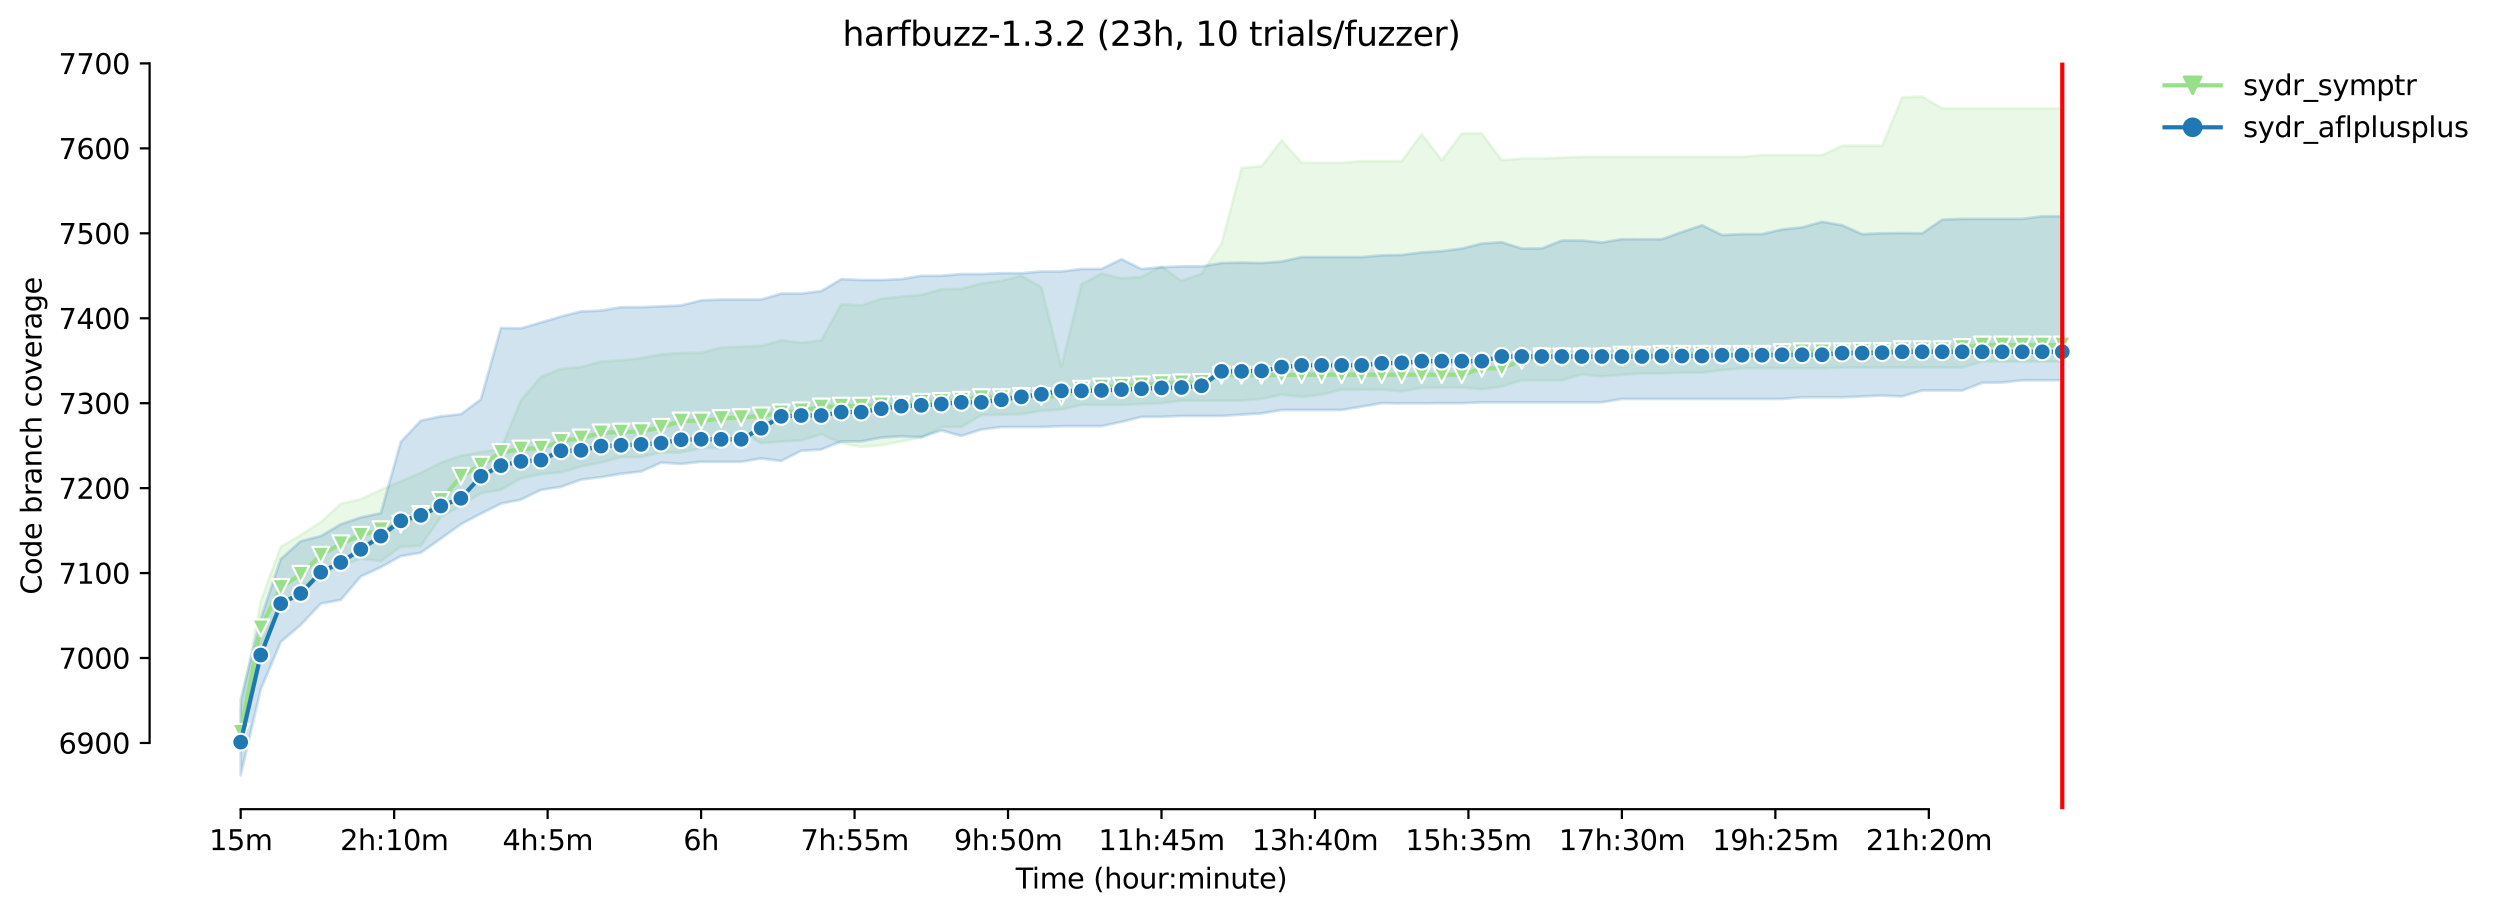 <?xml version="1.0" encoding="utf-8" standalone="no"?>
<!DOCTYPE svg PUBLIC "-//W3C//DTD SVG 1.1//EN"
  "http://www.w3.org/Graphics/SVG/1.1/DTD/svg11.dtd">
<svg height="325.986pt" version="1.1" viewBox="0 0 891.129 325.986" width="891.129pt" xmlns="http://www.w3.org/2000/svg" xmlns:xlink="http://www.w3.org/1999/xlink">
 <defs>
  <style type="text/css">*{stroke-linecap:butt;stroke-linejoin:round;}</style>
 </defs>
 <g id="figure_1">
  <g id="patch_1">
   <path d="M 0 325.986 
L 891.129 325.986 
L 891.129 0 
L 0 0 
z
" style="fill:#ffffff;"/>
  </g>
  <g id="axes_1">
   <g id="patch_2">
    <path d="M 53.328 288.43 
L 767.568 288.43 
L 767.568 22.318 
L 53.328 22.318 
z
" style="fill:#ffffff;"/>
   </g>
   <g id="PolyCollection_1">
    <defs>
     <path d="M 85.794 -73.269 
L 85.794 -59.341 
L 92.929 -95.977 
L 100.064 -110.057 
L 107.199 -116.264 
L 114.335 -121.108 
L 121.47 -124.136 
L 128.605 -126.861 
L 135.74 -125.952 
L 142.876 -131.1 
L 150.011 -131.402 
L 157.146 -141.697 
L 164.281 -145.784 
L 171.417 -150.175 
L 178.552 -151.367 
L 185.687 -155.473 
L 192.823 -156.987 
L 199.958 -157.574 
L 207.093 -159.705 
L 214.228 -161.075 
L 221.364 -163.043 
L 228.499 -163.043 
L 235.634 -164.708 
L 242.769 -164.708 
L 249.905 -166.222 
L 257.04 -166.222 
L 264.175 -172.278 
L 271.31 -167.997 
L 278.446 -168.587 
L 285.581 -168.947 
L 292.716 -171.21 
L 299.852 -168.039 
L 306.987 -166.676 
L 314.122 -167.282 
L 321.257 -168.644 
L 328.393 -170.007 
L 335.528 -173.791 
L 342.663 -173.791 
L 349.798 -178.008 
L 356.934 -178.182 
L 364.069 -178.333 
L 371.204 -179.544 
L 378.339 -179.998 
L 385.475 -181.664 
L 392.61 -181.664 
L 399.745 -181.664 
L 406.88 -181.966 
L 414.016 -182.269 
L 421.151 -183.178 
L 428.286 -183.178 
L 435.422 -183.178 
L 442.557 -183.178 
L 449.692 -183.783 
L 456.827 -185.297 
L 463.963 -184.54 
L 471.098 -185.297 
L 478.233 -187.114 
L 485.368 -187.114 
L 492.504 -187.114 
L 499.639 -186.508 
L 506.774 -187.719 
L 513.909 -187.871 
L 521.045 -187.871 
L 528.18 -187.265 
L 535.315 -188.173 
L 542.451 -190.444 
L 549.586 -190.444 
L 556.721 -190.444 
L 563.856 -192.564 
L 570.992 -191.807 
L 578.127 -192.412 
L 585.262 -192.866 
L 592.397 -192.866 
L 599.533 -193.169 
L 606.668 -193.169 
L 613.803 -194.078 
L 620.938 -194.683 
L 628.074 -194.683 
L 635.209 -194.683 
L 642.344 -194.683 
L 649.479 -194.683 
L 656.615 -194.986 
L 663.75 -194.986 
L 670.885 -194.986 
L 678.021 -194.986 
L 685.156 -194.986 
L 692.291 -194.986 
L 699.426 -194.986 
L 706.562 -197.105 
L 713.697 -197.105 
L 720.832 -197.105 
L 727.967 -197.105 
L 735.103 -197.105 
L 735.103 -287.333 
L 735.103 -287.333 
L 727.967 -287.333 
L 720.832 -287.333 
L 713.697 -287.333 
L 706.562 -287.333 
L 699.426 -287.333 
L 692.291 -287.333 
L 685.156 -291.572 
L 678.021 -291.269 
L 670.885 -274.011 
L 663.75 -274.011 
L 656.615 -274.011 
L 649.479 -270.681 
L 642.344 -270.681 
L 635.209 -270.681 
L 628.074 -270.681 
L 620.938 -270.075 
L 613.803 -270.075 
L 606.668 -270.075 
L 599.533 -270.075 
L 592.397 -270.075 
L 585.262 -270.075 
L 578.127 -270.075 
L 570.992 -270.075 
L 563.856 -270.075 
L 556.721 -269.772 
L 549.586 -269.469 
L 542.451 -269.469 
L 535.315 -268.864 
L 528.18 -278.401 
L 521.045 -278.401 
L 513.909 -268.864 
L 506.774 -278.25 
L 499.639 -268.561 
L 492.504 -268.561 
L 485.368 -268.561 
L 478.233 -267.956 
L 471.098 -267.956 
L 463.963 -267.956 
L 456.827 -275.979 
L 449.692 -266.744 
L 442.557 -266.154 
L 435.422 -239.192 
L 428.286 -228.443 
L 421.151 -225.869 
L 414.016 -231.017 
L 406.88 -227.262 
L 399.745 -226.819 
L 392.61 -228.443 
L 385.475 -224.658 
L 378.339 -195.107 
L 371.204 -223.621 
L 364.069 -227.686 
L 356.934 -225.869 
L 349.798 -224.961 
L 342.663 -222.993 
L 335.528 -222.842 
L 328.393 -220.873 
L 321.257 -220.268 
L 314.122 -219.511 
L 306.987 -217.089 
L 299.852 -217.543 
L 292.716 -204.675 
L 285.581 -203.789 
L 278.446 -204.675 
L 271.31 -202.726 
L 264.175 -202.404 
L 257.04 -202.101 
L 249.905 -200.285 
L 242.769 -200.133 
L 235.634 -199.679 
L 228.499 -198.316 
L 221.364 -197.56 
L 214.228 -197.105 
L 207.093 -195.137 
L 199.958 -194.532 
L 192.823 -191.67 
L 185.687 -183.329 
L 178.552 -165.919 
L 171.417 -164.859 
L 164.281 -163.497 
L 157.146 -161.075 
L 150.011 -157.441 
L 142.876 -154.414 
L 135.74 -151.39 
L 128.605 -148.078 
L 121.47 -146.39 
L 114.335 -139.88 
L 107.199 -135.339 
L 100.064 -131.122 
L 92.929 -111.722 
L 85.794 -73.269 
z
" id="m268fd5edc6" style="stroke:#98df8a;stroke-opacity:0.2;"/>
    </defs>
    <g clip-path="url(#pfa8a52ed30)">
     <use style="fill:#98df8a;fill-opacity:0.2;stroke:#98df8a;stroke-opacity:0.2;" x="0" xlink:href="#m268fd5edc6" y="325.986"/>
    </g>
   </g>
   <g id="PolyCollection_2">
    <defs>
     <path d="M 85.794 -76.6 
L 85.794 -49.652 
L 92.929 -80.233 
L 100.064 -97.188 
L 107.199 -103.244 
L 114.335 -110.814 
L 121.47 -112.176 
L 128.605 -120.502 
L 135.74 -123.833 
L 142.876 -127.769 
L 150.011 -128.98 
L 157.146 -133.976 
L 164.281 -139.123 
L 171.417 -142.908 
L 178.552 -146.469 
L 185.687 -147.904 
L 192.823 -151.386 
L 199.958 -152.446 
L 207.093 -155.019 
L 214.228 -155.927 
L 221.364 -157.139 
L 228.499 -157.896 
L 235.634 -161.075 
L 242.769 -160.621 
L 249.905 -161.378 
L 257.04 -161.378 
L 264.175 -161.378 
L 271.31 -162.589 
L 278.446 -161.68 
L 285.581 -165.314 
L 292.716 -165.768 
L 299.852 -168.644 
L 306.987 -168.644 
L 314.122 -170.007 
L 321.257 -170.461 
L 328.393 -170.158 
L 335.528 -172.58 
L 342.663 -170.612 
L 349.798 -172.883 
L 356.934 -173.791 
L 364.069 -173.791 
L 371.204 -173.791 
L 378.339 -174.094 
L 385.475 -174.094 
L 392.61 -174.094 
L 399.745 -175.608 
L 406.88 -177.425 
L 414.016 -177.425 
L 421.151 -177.728 
L 428.286 -177.728 
L 435.422 -177.728 
L 442.557 -178.182 
L 449.692 -178.636 
L 456.827 -179.847 
L 463.963 -179.847 
L 471.098 -179.847 
L 478.233 -179.847 
L 485.368 -181.058 
L 492.504 -182.269 
L 499.639 -182.209 
L 506.774 -182.209 
L 513.909 -182.269 
L 521.045 -182.269 
L 528.18 -182.572 
L 535.315 -182.572 
L 542.451 -182.572 
L 549.586 -182.572 
L 556.721 -182.572 
L 563.856 -182.572 
L 570.992 -182.572 
L 578.127 -183.783 
L 585.262 -183.783 
L 592.397 -183.783 
L 599.533 -183.783 
L 606.668 -183.783 
L 613.803 -183.783 
L 620.938 -183.783 
L 628.074 -183.783 
L 635.209 -183.783 
L 642.344 -184.389 
L 649.479 -184.37 
L 656.615 -184.389 
L 663.75 -184.691 
L 670.885 -184.994 
L 678.021 -184.691 
L 685.156 -186.811 
L 692.291 -186.811 
L 699.426 -186.788 
L 706.562 -189.536 
L 713.697 -189.649 
L 720.832 -190.444 
L 727.967 -190.444 
L 735.103 -190.444 
L 735.103 -248.88 
L 735.103 -248.88 
L 727.967 -248.88 
L 720.832 -247.972 
L 713.697 -247.972 
L 706.562 -247.972 
L 699.426 -247.972 
L 692.291 -247.669 
L 685.156 -242.825 
L 678.021 -242.912 
L 670.885 -242.825 
L 663.75 -242.522 
L 656.615 -245.701 
L 649.479 -246.912 
L 642.344 -244.944 
L 635.209 -244.187 
L 628.074 -242.522 
L 620.938 -242.522 
L 613.803 -242.219 
L 606.668 -245.701 
L 599.533 -243.279 
L 592.397 -240.705 
L 585.262 -240.705 
L 578.127 -240.728 
L 570.992 -239.547 
L 563.856 -240.251 
L 556.721 -240.251 
L 549.586 -237.439 
L 542.451 -237.375 
L 535.315 -239.646 
L 528.18 -239.192 
L 521.045 -237.375 
L 513.909 -236.467 
L 506.774 -236.012 
L 499.639 -235.104 
L 492.504 -234.953 
L 485.368 -234.347 
L 478.233 -234.347 
L 471.098 -234.347 
L 463.963 -234.347 
L 456.827 -232.761 
L 449.692 -232.231 
L 442.557 -232.379 
L 435.422 -232.228 
L 428.286 -231.017 
L 421.151 -231.017 
L 414.016 -230.714 
L 406.88 -230.108 
L 399.745 -233.59 
L 392.61 -230.108 
L 385.475 -230.108 
L 378.339 -229.2 
L 371.204 -229.2 
L 364.069 -228.594 
L 356.934 -228.594 
L 349.798 -228.292 
L 342.663 -228.292 
L 335.528 -227.686 
L 328.393 -227.686 
L 321.257 -226.475 
L 314.122 -226.172 
L 306.987 -226.172 
L 299.852 -226.475 
L 292.716 -222.236 
L 285.581 -221.328 
L 278.446 -221.328 
L 271.31 -219.208 
L 264.175 -219.208 
L 257.04 -219.208 
L 249.905 -218.905 
L 242.769 -217.089 
L 235.634 -216.786 
L 228.499 -216.483 
L 221.364 -216.483 
L 214.228 -215.272 
L 207.093 -214.969 
L 199.958 -213.153 
L 192.823 -211.033 
L 185.687 -208.914 
L 178.552 -209.065 
L 171.417 -183.632 
L 164.281 -178.333 
L 157.146 -177.576 
L 150.011 -176.062 
L 142.876 -168.466 
L 135.74 -143.059 
L 128.605 -141.546 
L 121.47 -139.123 
L 114.335 -134.884 
L 107.199 -133.068 
L 100.064 -126.709 
L 92.929 -105.363 
L 85.794 -76.6 
z
" id="md6ba53dd87" style="stroke:#1f77b4;stroke-opacity:0.2;"/>
    </defs>
    <g clip-path="url(#pfa8a52ed30)">
     <use style="fill:#1f77b4;fill-opacity:0.2;stroke:#1f77b4;stroke-opacity:0.2;" x="0" xlink:href="#md6ba53dd87" y="325.986"/>
    </g>
   </g>
   <g id="matplotlib.axis_1">
    <g id="xtick_1">
     <g id="line2d_1">
      <defs>
       <path d="M 0 0 
L 0 3.5 
" id="m7ab5edcf9d" style="stroke:#000000;stroke-width:0.8;"/>
      </defs>
      <g>
       <use style="stroke:#000000;stroke-width:0.8;" x="85.794" xlink:href="#m7ab5edcf9d" y="288.43"/>
      </g>
     </g>
     <g id="text_1">
      <!-- 15m -->
      <g transform="translate(74.561 303.029)scale(0.1 -0.1)">
       <defs>
        <path d="M 794 531 
L 1825 531 
L 1825 4091 
L 703 3866 
L 703 4441 
L 1819 4666 
L 2450 4666 
L 2450 531 
L 3481 531 
L 3481 0 
L 794 0 
L 794 531 
z
" id="DejaVuSans-31" transform="scale(0.016)"/>
        <path d="M 691 4666 
L 3169 4666 
L 3169 4134 
L 1269 4134 
L 1269 2991 
Q 1406 3038 1543 3061 
Q 1681 3084 1819 3084 
Q 2600 3084 3056 2656 
Q 3513 2228 3513 1497 
Q 3513 744 3044 326 
Q 2575 -91 1722 -91 
Q 1428 -91 1123 -41 
Q 819 9 494 109 
L 494 744 
Q 775 591 1075 516 
Q 1375 441 1709 441 
Q 2250 441 2565 725 
Q 2881 1009 2881 1497 
Q 2881 1984 2565 2268 
Q 2250 2553 1709 2553 
Q 1456 2553 1204 2497 
Q 953 2441 691 2322 
L 691 4666 
z
" id="DejaVuSans-35" transform="scale(0.016)"/>
        <path d="M 3328 2828 
Q 3544 3216 3844 3400 
Q 4144 3584 4550 3584 
Q 5097 3584 5394 3201 
Q 5691 2819 5691 2113 
L 5691 0 
L 5113 0 
L 5113 2094 
Q 5113 2597 4934 2840 
Q 4756 3084 4391 3084 
Q 3944 3084 3684 2787 
Q 3425 2491 3425 1978 
L 3425 0 
L 2847 0 
L 2847 2094 
Q 2847 2600 2669 2842 
Q 2491 3084 2119 3084 
Q 1678 3084 1418 2786 
Q 1159 2488 1159 1978 
L 1159 0 
L 581 0 
L 581 3500 
L 1159 3500 
L 1159 2956 
Q 1356 3278 1631 3431 
Q 1906 3584 2284 3584 
Q 2666 3584 2933 3390 
Q 3200 3197 3328 2828 
z
" id="DejaVuSans-6d" transform="scale(0.016)"/>
       </defs>
       <use xlink:href="#DejaVuSans-31"/>
       <use x="63.623" xlink:href="#DejaVuSans-35"/>
       <use x="127.246" xlink:href="#DejaVuSans-6d"/>
      </g>
     </g>
    </g>
    <g id="xtick_2">
     <g id="line2d_2">
      <g>
       <use style="stroke:#000000;stroke-width:0.8;" x="140.497" xlink:href="#m7ab5edcf9d" y="288.43"/>
      </g>
     </g>
     <g id="text_2">
      <!-- 2h:10m -->
      <g transform="translate(121.23 303.029)scale(0.1 -0.1)">
       <defs>
        <path d="M 1228 531 
L 3431 531 
L 3431 0 
L 469 0 
L 469 531 
Q 828 903 1448 1529 
Q 2069 2156 2228 2338 
Q 2531 2678 2651 2914 
Q 2772 3150 2772 3378 
Q 2772 3750 2511 3984 
Q 2250 4219 1831 4219 
Q 1534 4219 1204 4116 
Q 875 4013 500 3803 
L 500 4441 
Q 881 4594 1212 4672 
Q 1544 4750 1819 4750 
Q 2544 4750 2975 4387 
Q 3406 4025 3406 3419 
Q 3406 3131 3298 2873 
Q 3191 2616 2906 2266 
Q 2828 2175 2409 1742 
Q 1991 1309 1228 531 
z
" id="DejaVuSans-32" transform="scale(0.016)"/>
        <path d="M 3513 2113 
L 3513 0 
L 2938 0 
L 2938 2094 
Q 2938 2591 2744 2837 
Q 2550 3084 2163 3084 
Q 1697 3084 1428 2787 
Q 1159 2491 1159 1978 
L 1159 0 
L 581 0 
L 581 4863 
L 1159 4863 
L 1159 2956 
Q 1366 3272 1645 3428 
Q 1925 3584 2291 3584 
Q 2894 3584 3203 3211 
Q 3513 2838 3513 2113 
z
" id="DejaVuSans-68" transform="scale(0.016)"/>
        <path d="M 750 794 
L 1409 794 
L 1409 0 
L 750 0 
L 750 794 
z
M 750 3309 
L 1409 3309 
L 1409 2516 
L 750 2516 
L 750 3309 
z
" id="DejaVuSans-3a" transform="scale(0.016)"/>
        <path d="M 2034 4250 
Q 1547 4250 1301 3770 
Q 1056 3291 1056 2328 
Q 1056 1369 1301 889 
Q 1547 409 2034 409 
Q 2525 409 2770 889 
Q 3016 1369 3016 2328 
Q 3016 3291 2770 3770 
Q 2525 4250 2034 4250 
z
M 2034 4750 
Q 2819 4750 3233 4129 
Q 3647 3509 3647 2328 
Q 3647 1150 3233 529 
Q 2819 -91 2034 -91 
Q 1250 -91 836 529 
Q 422 1150 422 2328 
Q 422 3509 836 4129 
Q 1250 4750 2034 4750 
z
" id="DejaVuSans-30" transform="scale(0.016)"/>
       </defs>
       <use xlink:href="#DejaVuSans-32"/>
       <use x="63.623" xlink:href="#DejaVuSans-68"/>
       <use x="127.002" xlink:href="#DejaVuSans-3a"/>
       <use x="160.693" xlink:href="#DejaVuSans-31"/>
       <use x="224.316" xlink:href="#DejaVuSans-30"/>
       <use x="287.939" xlink:href="#DejaVuSans-6d"/>
      </g>
     </g>
    </g>
    <g id="xtick_3">
     <g id="line2d_3">
      <g>
       <use style="stroke:#000000;stroke-width:0.8;" x="195.201" xlink:href="#m7ab5edcf9d" y="288.43"/>
      </g>
     </g>
     <g id="text_3">
      <!-- 4h:5m -->
      <g transform="translate(179.115 303.029)scale(0.1 -0.1)">
       <defs>
        <path d="M 2419 4116 
L 825 1625 
L 2419 1625 
L 2419 4116 
z
M 2253 4666 
L 3047 4666 
L 3047 1625 
L 3713 1625 
L 3713 1100 
L 3047 1100 
L 3047 0 
L 2419 0 
L 2419 1100 
L 313 1100 
L 313 1709 
L 2253 4666 
z
" id="DejaVuSans-34" transform="scale(0.016)"/>
       </defs>
       <use xlink:href="#DejaVuSans-34"/>
       <use x="63.623" xlink:href="#DejaVuSans-68"/>
       <use x="127.002" xlink:href="#DejaVuSans-3a"/>
       <use x="160.693" xlink:href="#DejaVuSans-35"/>
       <use x="224.316" xlink:href="#DejaVuSans-6d"/>
      </g>
     </g>
    </g>
    <g id="xtick_4">
     <g id="line2d_4">
      <g>
       <use style="stroke:#000000;stroke-width:0.8;" x="249.905" xlink:href="#m7ab5edcf9d" y="288.43"/>
      </g>
     </g>
     <g id="text_4">
      <!-- 6h -->
      <g transform="translate(243.555 303.029)scale(0.1 -0.1)">
       <defs>
        <path d="M 2113 2584 
Q 1688 2584 1439 2293 
Q 1191 2003 1191 1497 
Q 1191 994 1439 701 
Q 1688 409 2113 409 
Q 2538 409 2786 701 
Q 3034 994 3034 1497 
Q 3034 2003 2786 2293 
Q 2538 2584 2113 2584 
z
M 3366 4563 
L 3366 3988 
Q 3128 4100 2886 4159 
Q 2644 4219 2406 4219 
Q 1781 4219 1451 3797 
Q 1122 3375 1075 2522 
Q 1259 2794 1537 2939 
Q 1816 3084 2150 3084 
Q 2853 3084 3261 2657 
Q 3669 2231 3669 1497 
Q 3669 778 3244 343 
Q 2819 -91 2113 -91 
Q 1303 -91 875 529 
Q 447 1150 447 2328 
Q 447 3434 972 4092 
Q 1497 4750 2381 4750 
Q 2619 4750 2861 4703 
Q 3103 4656 3366 4563 
z
" id="DejaVuSans-36" transform="scale(0.016)"/>
       </defs>
       <use xlink:href="#DejaVuSans-36"/>
       <use x="63.623" xlink:href="#DejaVuSans-68"/>
      </g>
     </g>
    </g>
    <g id="xtick_5">
     <g id="line2d_5">
      <g>
       <use style="stroke:#000000;stroke-width:0.8;" x="304.608" xlink:href="#m7ab5edcf9d" y="288.43"/>
      </g>
     </g>
     <g id="text_5">
      <!-- 7h:55m -->
      <g transform="translate(285.341 303.029)scale(0.1 -0.1)">
       <defs>
        <path d="M 525 4666 
L 3525 4666 
L 3525 4397 
L 1831 0 
L 1172 0 
L 2766 4134 
L 525 4134 
L 525 4666 
z
" id="DejaVuSans-37" transform="scale(0.016)"/>
       </defs>
       <use xlink:href="#DejaVuSans-37"/>
       <use x="63.623" xlink:href="#DejaVuSans-68"/>
       <use x="127.002" xlink:href="#DejaVuSans-3a"/>
       <use x="160.693" xlink:href="#DejaVuSans-35"/>
       <use x="224.316" xlink:href="#DejaVuSans-35"/>
       <use x="287.939" xlink:href="#DejaVuSans-6d"/>
      </g>
     </g>
    </g>
    <g id="xtick_6">
     <g id="line2d_6">
      <g>
       <use style="stroke:#000000;stroke-width:0.8;" x="359.312" xlink:href="#m7ab5edcf9d" y="288.43"/>
      </g>
     </g>
     <g id="text_6">
      <!-- 9h:50m -->
      <g transform="translate(340.045 303.029)scale(0.1 -0.1)">
       <defs>
        <path d="M 703 97 
L 703 672 
Q 941 559 1184 500 
Q 1428 441 1663 441 
Q 2288 441 2617 861 
Q 2947 1281 2994 2138 
Q 2813 1869 2534 1725 
Q 2256 1581 1919 1581 
Q 1219 1581 811 2004 
Q 403 2428 403 3163 
Q 403 3881 828 4315 
Q 1253 4750 1959 4750 
Q 2769 4750 3195 4129 
Q 3622 3509 3622 2328 
Q 3622 1225 3098 567 
Q 2575 -91 1691 -91 
Q 1453 -91 1209 -44 
Q 966 3 703 97 
z
M 1959 2075 
Q 2384 2075 2632 2365 
Q 2881 2656 2881 3163 
Q 2881 3666 2632 3958 
Q 2384 4250 1959 4250 
Q 1534 4250 1286 3958 
Q 1038 3666 1038 3163 
Q 1038 2656 1286 2365 
Q 1534 2075 1959 2075 
z
" id="DejaVuSans-39" transform="scale(0.016)"/>
       </defs>
       <use xlink:href="#DejaVuSans-39"/>
       <use x="63.623" xlink:href="#DejaVuSans-68"/>
       <use x="127.002" xlink:href="#DejaVuSans-3a"/>
       <use x="160.693" xlink:href="#DejaVuSans-35"/>
       <use x="224.316" xlink:href="#DejaVuSans-30"/>
       <use x="287.939" xlink:href="#DejaVuSans-6d"/>
      </g>
     </g>
    </g>
    <g id="xtick_7">
     <g id="line2d_7">
      <g>
       <use style="stroke:#000000;stroke-width:0.8;" x="414.016" xlink:href="#m7ab5edcf9d" y="288.43"/>
      </g>
     </g>
     <g id="text_7">
      <!-- 11h:45m -->
      <g transform="translate(391.567 303.029)scale(0.1 -0.1)">
       <use xlink:href="#DejaVuSans-31"/>
       <use x="63.623" xlink:href="#DejaVuSans-31"/>
       <use x="127.246" xlink:href="#DejaVuSans-68"/>
       <use x="190.625" xlink:href="#DejaVuSans-3a"/>
       <use x="224.316" xlink:href="#DejaVuSans-34"/>
       <use x="287.939" xlink:href="#DejaVuSans-35"/>
       <use x="351.562" xlink:href="#DejaVuSans-6d"/>
      </g>
     </g>
    </g>
    <g id="xtick_8">
     <g id="line2d_8">
      <g>
       <use style="stroke:#000000;stroke-width:0.8;" x="468.719" xlink:href="#m7ab5edcf9d" y="288.43"/>
      </g>
     </g>
     <g id="text_8">
      <!-- 13h:40m -->
      <g transform="translate(446.271 303.029)scale(0.1 -0.1)">
       <defs>
        <path d="M 2597 2516 
Q 3050 2419 3304 2112 
Q 3559 1806 3559 1356 
Q 3559 666 3084 287 
Q 2609 -91 1734 -91 
Q 1441 -91 1130 -33 
Q 819 25 488 141 
L 488 750 
Q 750 597 1062 519 
Q 1375 441 1716 441 
Q 2309 441 2620 675 
Q 2931 909 2931 1356 
Q 2931 1769 2642 2001 
Q 2353 2234 1838 2234 
L 1294 2234 
L 1294 2753 
L 1863 2753 
Q 2328 2753 2575 2939 
Q 2822 3125 2822 3475 
Q 2822 3834 2567 4026 
Q 2313 4219 1838 4219 
Q 1578 4219 1281 4162 
Q 984 4106 628 3988 
L 628 4550 
Q 988 4650 1302 4700 
Q 1616 4750 1894 4750 
Q 2613 4750 3031 4423 
Q 3450 4097 3450 3541 
Q 3450 3153 3228 2886 
Q 3006 2619 2597 2516 
z
" id="DejaVuSans-33" transform="scale(0.016)"/>
       </defs>
       <use xlink:href="#DejaVuSans-31"/>
       <use x="63.623" xlink:href="#DejaVuSans-33"/>
       <use x="127.246" xlink:href="#DejaVuSans-68"/>
       <use x="190.625" xlink:href="#DejaVuSans-3a"/>
       <use x="224.316" xlink:href="#DejaVuSans-34"/>
       <use x="287.939" xlink:href="#DejaVuSans-30"/>
       <use x="351.562" xlink:href="#DejaVuSans-6d"/>
      </g>
     </g>
    </g>
    <g id="xtick_9">
     <g id="line2d_9">
      <g>
       <use style="stroke:#000000;stroke-width:0.8;" x="523.423" xlink:href="#m7ab5edcf9d" y="288.43"/>
      </g>
     </g>
     <g id="text_9">
      <!-- 15h:35m -->
      <g transform="translate(500.975 303.029)scale(0.1 -0.1)">
       <use xlink:href="#DejaVuSans-31"/>
       <use x="63.623" xlink:href="#DejaVuSans-35"/>
       <use x="127.246" xlink:href="#DejaVuSans-68"/>
       <use x="190.625" xlink:href="#DejaVuSans-3a"/>
       <use x="224.316" xlink:href="#DejaVuSans-33"/>
       <use x="287.939" xlink:href="#DejaVuSans-35"/>
       <use x="351.562" xlink:href="#DejaVuSans-6d"/>
      </g>
     </g>
    </g>
    <g id="xtick_10">
     <g id="line2d_10">
      <g>
       <use style="stroke:#000000;stroke-width:0.8;" x="578.127" xlink:href="#m7ab5edcf9d" y="288.43"/>
      </g>
     </g>
     <g id="text_10">
      <!-- 17h:30m -->
      <g transform="translate(555.678 303.029)scale(0.1 -0.1)">
       <use xlink:href="#DejaVuSans-31"/>
       <use x="63.623" xlink:href="#DejaVuSans-37"/>
       <use x="127.246" xlink:href="#DejaVuSans-68"/>
       <use x="190.625" xlink:href="#DejaVuSans-3a"/>
       <use x="224.316" xlink:href="#DejaVuSans-33"/>
       <use x="287.939" xlink:href="#DejaVuSans-30"/>
       <use x="351.562" xlink:href="#DejaVuSans-6d"/>
      </g>
     </g>
    </g>
    <g id="xtick_11">
     <g id="line2d_11">
      <g>
       <use style="stroke:#000000;stroke-width:0.8;" x="632.831" xlink:href="#m7ab5edcf9d" y="288.43"/>
      </g>
     </g>
     <g id="text_11">
      <!-- 19h:25m -->
      <g transform="translate(610.382 303.029)scale(0.1 -0.1)">
       <use xlink:href="#DejaVuSans-31"/>
       <use x="63.623" xlink:href="#DejaVuSans-39"/>
       <use x="127.246" xlink:href="#DejaVuSans-68"/>
       <use x="190.625" xlink:href="#DejaVuSans-3a"/>
       <use x="224.316" xlink:href="#DejaVuSans-32"/>
       <use x="287.939" xlink:href="#DejaVuSans-35"/>
       <use x="351.562" xlink:href="#DejaVuSans-6d"/>
      </g>
     </g>
    </g>
    <g id="xtick_12">
     <g id="line2d_12">
      <g>
       <use style="stroke:#000000;stroke-width:0.8;" x="687.534" xlink:href="#m7ab5edcf9d" y="288.43"/>
      </g>
     </g>
     <g id="text_12">
      <!-- 21h:20m -->
      <g transform="translate(665.086 303.029)scale(0.1 -0.1)">
       <use xlink:href="#DejaVuSans-32"/>
       <use x="63.623" xlink:href="#DejaVuSans-31"/>
       <use x="127.246" xlink:href="#DejaVuSans-68"/>
       <use x="190.625" xlink:href="#DejaVuSans-3a"/>
       <use x="224.316" xlink:href="#DejaVuSans-32"/>
       <use x="287.939" xlink:href="#DejaVuSans-30"/>
       <use x="351.562" xlink:href="#DejaVuSans-6d"/>
      </g>
     </g>
    </g>
    <g id="text_13">
     <!-- Time (hour:minute) -->
     <g transform="translate(362.041 316.707)scale(0.1 -0.1)">
      <defs>
       <path d="M -19 4666 
L 3928 4666 
L 3928 4134 
L 2272 4134 
L 2272 0 
L 1638 0 
L 1638 4134 
L -19 4134 
L -19 4666 
z
" id="DejaVuSans-54" transform="scale(0.016)"/>
       <path d="M 603 3500 
L 1178 3500 
L 1178 0 
L 603 0 
L 603 3500 
z
M 603 4863 
L 1178 4863 
L 1178 4134 
L 603 4134 
L 603 4863 
z
" id="DejaVuSans-69" transform="scale(0.016)"/>
       <path d="M 3597 1894 
L 3597 1613 
L 953 1613 
Q 991 1019 1311 708 
Q 1631 397 2203 397 
Q 2534 397 2845 478 
Q 3156 559 3463 722 
L 3463 178 
Q 3153 47 2828 -22 
Q 2503 -91 2169 -91 
Q 1331 -91 842 396 
Q 353 884 353 1716 
Q 353 2575 817 3079 
Q 1281 3584 2069 3584 
Q 2775 3584 3186 3129 
Q 3597 2675 3597 1894 
z
M 3022 2063 
Q 3016 2534 2758 2815 
Q 2500 3097 2075 3097 
Q 1594 3097 1305 2825 
Q 1016 2553 972 2059 
L 3022 2063 
z
" id="DejaVuSans-65" transform="scale(0.016)"/>
       <path id="DejaVuSans-20" transform="scale(0.016)"/>
       <path d="M 1984 4856 
Q 1566 4138 1362 3434 
Q 1159 2731 1159 2009 
Q 1159 1288 1364 580 
Q 1569 -128 1984 -844 
L 1484 -844 
Q 1016 -109 783 600 
Q 550 1309 550 2009 
Q 550 2706 781 3412 
Q 1013 4119 1484 4856 
L 1984 4856 
z
" id="DejaVuSans-28" transform="scale(0.016)"/>
       <path d="M 1959 3097 
Q 1497 3097 1228 2736 
Q 959 2375 959 1747 
Q 959 1119 1226 758 
Q 1494 397 1959 397 
Q 2419 397 2687 759 
Q 2956 1122 2956 1747 
Q 2956 2369 2687 2733 
Q 2419 3097 1959 3097 
z
M 1959 3584 
Q 2709 3584 3137 3096 
Q 3566 2609 3566 1747 
Q 3566 888 3137 398 
Q 2709 -91 1959 -91 
Q 1206 -91 779 398 
Q 353 888 353 1747 
Q 353 2609 779 3096 
Q 1206 3584 1959 3584 
z
" id="DejaVuSans-6f" transform="scale(0.016)"/>
       <path d="M 544 1381 
L 544 3500 
L 1119 3500 
L 1119 1403 
Q 1119 906 1312 657 
Q 1506 409 1894 409 
Q 2359 409 2629 706 
Q 2900 1003 2900 1516 
L 2900 3500 
L 3475 3500 
L 3475 0 
L 2900 0 
L 2900 538 
Q 2691 219 2414 64 
Q 2138 -91 1772 -91 
Q 1169 -91 856 284 
Q 544 659 544 1381 
z
M 1991 3584 
L 1991 3584 
z
" id="DejaVuSans-75" transform="scale(0.016)"/>
       <path d="M 2631 2963 
Q 2534 3019 2420 3045 
Q 2306 3072 2169 3072 
Q 1681 3072 1420 2755 
Q 1159 2438 1159 1844 
L 1159 0 
L 581 0 
L 581 3500 
L 1159 3500 
L 1159 2956 
Q 1341 3275 1631 3429 
Q 1922 3584 2338 3584 
Q 2397 3584 2469 3576 
Q 2541 3569 2628 3553 
L 2631 2963 
z
" id="DejaVuSans-72" transform="scale(0.016)"/>
       <path d="M 3513 2113 
L 3513 0 
L 2938 0 
L 2938 2094 
Q 2938 2591 2744 2837 
Q 2550 3084 2163 3084 
Q 1697 3084 1428 2787 
Q 1159 2491 1159 1978 
L 1159 0 
L 581 0 
L 581 3500 
L 1159 3500 
L 1159 2956 
Q 1366 3272 1645 3428 
Q 1925 3584 2291 3584 
Q 2894 3584 3203 3211 
Q 3513 2838 3513 2113 
z
" id="DejaVuSans-6e" transform="scale(0.016)"/>
       <path d="M 1172 4494 
L 1172 3500 
L 2356 3500 
L 2356 3053 
L 1172 3053 
L 1172 1153 
Q 1172 725 1289 603 
Q 1406 481 1766 481 
L 2356 481 
L 2356 0 
L 1766 0 
Q 1100 0 847 248 
Q 594 497 594 1153 
L 594 3053 
L 172 3053 
L 172 3500 
L 594 3500 
L 594 4494 
L 1172 4494 
z
" id="DejaVuSans-74" transform="scale(0.016)"/>
       <path d="M 513 4856 
L 1013 4856 
Q 1481 4119 1714 3412 
Q 1947 2706 1947 2009 
Q 1947 1309 1714 600 
Q 1481 -109 1013 -844 
L 513 -844 
Q 928 -128 1133 580 
Q 1338 1288 1338 2009 
Q 1338 2731 1133 3434 
Q 928 4138 513 4856 
z
" id="DejaVuSans-29" transform="scale(0.016)"/>
      </defs>
      <use xlink:href="#DejaVuSans-54"/>
      <use x="57.959" xlink:href="#DejaVuSans-69"/>
      <use x="85.742" xlink:href="#DejaVuSans-6d"/>
      <use x="183.154" xlink:href="#DejaVuSans-65"/>
      <use x="244.678" xlink:href="#DejaVuSans-20"/>
      <use x="276.465" xlink:href="#DejaVuSans-28"/>
      <use x="315.479" xlink:href="#DejaVuSans-68"/>
      <use x="378.857" xlink:href="#DejaVuSans-6f"/>
      <use x="440.039" xlink:href="#DejaVuSans-75"/>
      <use x="503.418" xlink:href="#DejaVuSans-72"/>
      <use x="542.781" xlink:href="#DejaVuSans-3a"/>
      <use x="576.473" xlink:href="#DejaVuSans-6d"/>
      <use x="673.885" xlink:href="#DejaVuSans-69"/>
      <use x="701.668" xlink:href="#DejaVuSans-6e"/>
      <use x="765.047" xlink:href="#DejaVuSans-75"/>
      <use x="828.426" xlink:href="#DejaVuSans-74"/>
      <use x="867.635" xlink:href="#DejaVuSans-65"/>
      <use x="929.158" xlink:href="#DejaVuSans-29"/>
     </g>
    </g>
   </g>
   <g id="matplotlib.axis_2">
    <g id="ytick_1">
     <g id="line2d_13">
      <defs>
       <path d="M 0 0 
L -3.5 0 
" id="m8c0666d149" style="stroke:#000000;stroke-width:0.8;"/>
      </defs>
      <g>
       <use style="stroke:#000000;stroke-width:0.8;" x="53.328" xlink:href="#m8c0666d149" y="264.829"/>
      </g>
     </g>
     <g id="text_14">
      <!-- 6900 -->
      <g transform="translate(20.878 268.628)scale(0.1 -0.1)">
       <use xlink:href="#DejaVuSans-36"/>
       <use x="63.623" xlink:href="#DejaVuSans-39"/>
       <use x="127.246" xlink:href="#DejaVuSans-30"/>
       <use x="190.869" xlink:href="#DejaVuSans-30"/>
      </g>
     </g>
    </g>
    <g id="ytick_2">
     <g id="line2d_14">
      <g>
       <use style="stroke:#000000;stroke-width:0.8;" x="53.328" xlink:href="#m8c0666d149" y="234.551"/>
      </g>
     </g>
     <g id="text_15">
      <!-- 7000 -->
      <g transform="translate(20.878 238.35)scale(0.1 -0.1)">
       <use xlink:href="#DejaVuSans-37"/>
       <use x="63.623" xlink:href="#DejaVuSans-30"/>
       <use x="127.246" xlink:href="#DejaVuSans-30"/>
       <use x="190.869" xlink:href="#DejaVuSans-30"/>
      </g>
     </g>
    </g>
    <g id="ytick_3">
     <g id="line2d_15">
      <g>
       <use style="stroke:#000000;stroke-width:0.8;" x="53.328" xlink:href="#m8c0666d149" y="204.273"/>
      </g>
     </g>
     <g id="text_16">
      <!-- 7100 -->
      <g transform="translate(20.878 208.072)scale(0.1 -0.1)">
       <use xlink:href="#DejaVuSans-37"/>
       <use x="63.623" xlink:href="#DejaVuSans-31"/>
       <use x="127.246" xlink:href="#DejaVuSans-30"/>
       <use x="190.869" xlink:href="#DejaVuSans-30"/>
      </g>
     </g>
    </g>
    <g id="ytick_4">
     <g id="line2d_16">
      <g>
       <use style="stroke:#000000;stroke-width:0.8;" x="53.328" xlink:href="#m8c0666d149" y="173.995"/>
      </g>
     </g>
     <g id="text_17">
      <!-- 7200 -->
      <g transform="translate(20.878 177.794)scale(0.1 -0.1)">
       <use xlink:href="#DejaVuSans-37"/>
       <use x="63.623" xlink:href="#DejaVuSans-32"/>
       <use x="127.246" xlink:href="#DejaVuSans-30"/>
       <use x="190.869" xlink:href="#DejaVuSans-30"/>
      </g>
     </g>
    </g>
    <g id="ytick_5">
     <g id="line2d_17">
      <g>
       <use style="stroke:#000000;stroke-width:0.8;" x="53.328" xlink:href="#m8c0666d149" y="143.717"/>
      </g>
     </g>
     <g id="text_18">
      <!-- 7300 -->
      <g transform="translate(20.878 147.516)scale(0.1 -0.1)">
       <use xlink:href="#DejaVuSans-37"/>
       <use x="63.623" xlink:href="#DejaVuSans-33"/>
       <use x="127.246" xlink:href="#DejaVuSans-30"/>
       <use x="190.869" xlink:href="#DejaVuSans-30"/>
      </g>
     </g>
    </g>
    <g id="ytick_6">
     <g id="line2d_18">
      <g>
       <use style="stroke:#000000;stroke-width:0.8;" x="53.328" xlink:href="#m8c0666d149" y="113.439"/>
      </g>
     </g>
     <g id="text_19">
      <!-- 7400 -->
      <g transform="translate(20.878 117.239)scale(0.1 -0.1)">
       <use xlink:href="#DejaVuSans-37"/>
       <use x="63.623" xlink:href="#DejaVuSans-34"/>
       <use x="127.246" xlink:href="#DejaVuSans-30"/>
       <use x="190.869" xlink:href="#DejaVuSans-30"/>
      </g>
     </g>
    </g>
    <g id="ytick_7">
     <g id="line2d_19">
      <g>
       <use style="stroke:#000000;stroke-width:0.8;" x="53.328" xlink:href="#m8c0666d149" y="83.161"/>
      </g>
     </g>
     <g id="text_20">
      <!-- 7500 -->
      <g transform="translate(20.878 86.961)scale(0.1 -0.1)">
       <use xlink:href="#DejaVuSans-37"/>
       <use x="63.623" xlink:href="#DejaVuSans-35"/>
       <use x="127.246" xlink:href="#DejaVuSans-30"/>
       <use x="190.869" xlink:href="#DejaVuSans-30"/>
      </g>
     </g>
    </g>
    <g id="ytick_8">
     <g id="line2d_20">
      <g>
       <use style="stroke:#000000;stroke-width:0.8;" x="53.328" xlink:href="#m8c0666d149" y="52.884"/>
      </g>
     </g>
     <g id="text_21">
      <!-- 7600 -->
      <g transform="translate(20.878 56.683)scale(0.1 -0.1)">
       <use xlink:href="#DejaVuSans-37"/>
       <use x="63.623" xlink:href="#DejaVuSans-36"/>
       <use x="127.246" xlink:href="#DejaVuSans-30"/>
       <use x="190.869" xlink:href="#DejaVuSans-30"/>
      </g>
     </g>
    </g>
    <g id="ytick_9">
     <g id="line2d_21">
      <g>
       <use style="stroke:#000000;stroke-width:0.8;" x="53.328" xlink:href="#m8c0666d149" y="22.606"/>
      </g>
     </g>
     <g id="text_22">
      <!-- 7700 -->
      <g transform="translate(20.878 26.405)scale(0.1 -0.1)">
       <use xlink:href="#DejaVuSans-37"/>
       <use x="63.623" xlink:href="#DejaVuSans-37"/>
       <use x="127.246" xlink:href="#DejaVuSans-30"/>
       <use x="190.869" xlink:href="#DejaVuSans-30"/>
      </g>
     </g>
    </g>
    <g id="text_23">
     <!-- Code branch coverage -->
     <g transform="translate(14.798 211.949)rotate(-90)scale(0.1 -0.1)">
      <defs>
       <path d="M 4122 4306 
L 4122 3641 
Q 3803 3938 3442 4084 
Q 3081 4231 2675 4231 
Q 1875 4231 1450 3742 
Q 1025 3253 1025 2328 
Q 1025 1406 1450 917 
Q 1875 428 2675 428 
Q 3081 428 3442 575 
Q 3803 722 4122 1019 
L 4122 359 
Q 3791 134 3420 21 
Q 3050 -91 2638 -91 
Q 1578 -91 968 557 
Q 359 1206 359 2328 
Q 359 3453 968 4101 
Q 1578 4750 2638 4750 
Q 3056 4750 3426 4639 
Q 3797 4528 4122 4306 
z
" id="DejaVuSans-43" transform="scale(0.016)"/>
       <path d="M 2906 2969 
L 2906 4863 
L 3481 4863 
L 3481 0 
L 2906 0 
L 2906 525 
Q 2725 213 2448 61 
Q 2172 -91 1784 -91 
Q 1150 -91 751 415 
Q 353 922 353 1747 
Q 353 2572 751 3078 
Q 1150 3584 1784 3584 
Q 2172 3584 2448 3432 
Q 2725 3281 2906 2969 
z
M 947 1747 
Q 947 1113 1208 752 
Q 1469 391 1925 391 
Q 2381 391 2643 752 
Q 2906 1113 2906 1747 
Q 2906 2381 2643 2742 
Q 2381 3103 1925 3103 
Q 1469 3103 1208 2742 
Q 947 2381 947 1747 
z
" id="DejaVuSans-64" transform="scale(0.016)"/>
       <path d="M 3116 1747 
Q 3116 2381 2855 2742 
Q 2594 3103 2138 3103 
Q 1681 3103 1420 2742 
Q 1159 2381 1159 1747 
Q 1159 1113 1420 752 
Q 1681 391 2138 391 
Q 2594 391 2855 752 
Q 3116 1113 3116 1747 
z
M 1159 2969 
Q 1341 3281 1617 3432 
Q 1894 3584 2278 3584 
Q 2916 3584 3314 3078 
Q 3713 2572 3713 1747 
Q 3713 922 3314 415 
Q 2916 -91 2278 -91 
Q 1894 -91 1617 61 
Q 1341 213 1159 525 
L 1159 0 
L 581 0 
L 581 4863 
L 1159 4863 
L 1159 2969 
z
" id="DejaVuSans-62" transform="scale(0.016)"/>
       <path d="M 2194 1759 
Q 1497 1759 1228 1600 
Q 959 1441 959 1056 
Q 959 750 1161 570 
Q 1363 391 1709 391 
Q 2188 391 2477 730 
Q 2766 1069 2766 1631 
L 2766 1759 
L 2194 1759 
z
M 3341 1997 
L 3341 0 
L 2766 0 
L 2766 531 
Q 2569 213 2275 61 
Q 1981 -91 1556 -91 
Q 1019 -91 701 211 
Q 384 513 384 1019 
Q 384 1609 779 1909 
Q 1175 2209 1959 2209 
L 2766 2209 
L 2766 2266 
Q 2766 2663 2505 2880 
Q 2244 3097 1772 3097 
Q 1472 3097 1187 3025 
Q 903 2953 641 2809 
L 641 3341 
Q 956 3463 1253 3523 
Q 1550 3584 1831 3584 
Q 2591 3584 2966 3190 
Q 3341 2797 3341 1997 
z
" id="DejaVuSans-61" transform="scale(0.016)"/>
       <path d="M 3122 3366 
L 3122 2828 
Q 2878 2963 2633 3030 
Q 2388 3097 2138 3097 
Q 1578 3097 1268 2742 
Q 959 2388 959 1747 
Q 959 1106 1268 751 
Q 1578 397 2138 397 
Q 2388 397 2633 464 
Q 2878 531 3122 666 
L 3122 134 
Q 2881 22 2623 -34 
Q 2366 -91 2075 -91 
Q 1284 -91 818 406 
Q 353 903 353 1747 
Q 353 2603 823 3093 
Q 1294 3584 2113 3584 
Q 2378 3584 2631 3529 
Q 2884 3475 3122 3366 
z
" id="DejaVuSans-63" transform="scale(0.016)"/>
       <path d="M 191 3500 
L 800 3500 
L 1894 563 
L 2988 3500 
L 3597 3500 
L 2284 0 
L 1503 0 
L 191 3500 
z
" id="DejaVuSans-76" transform="scale(0.016)"/>
       <path d="M 2906 1791 
Q 2906 2416 2648 2759 
Q 2391 3103 1925 3103 
Q 1463 3103 1205 2759 
Q 947 2416 947 1791 
Q 947 1169 1205 825 
Q 1463 481 1925 481 
Q 2391 481 2648 825 
Q 2906 1169 2906 1791 
z
M 3481 434 
Q 3481 -459 3084 -895 
Q 2688 -1331 1869 -1331 
Q 1566 -1331 1297 -1286 
Q 1028 -1241 775 -1147 
L 775 -588 
Q 1028 -725 1275 -790 
Q 1522 -856 1778 -856 
Q 2344 -856 2625 -561 
Q 2906 -266 2906 331 
L 2906 616 
Q 2728 306 2450 153 
Q 2172 0 1784 0 
Q 1141 0 747 490 
Q 353 981 353 1791 
Q 353 2603 747 3093 
Q 1141 3584 1784 3584 
Q 2172 3584 2450 3431 
Q 2728 3278 2906 2969 
L 2906 3500 
L 3481 3500 
L 3481 434 
z
" id="DejaVuSans-67" transform="scale(0.016)"/>
      </defs>
      <use xlink:href="#DejaVuSans-43"/>
      <use x="69.824" xlink:href="#DejaVuSans-6f"/>
      <use x="131.006" xlink:href="#DejaVuSans-64"/>
      <use x="194.482" xlink:href="#DejaVuSans-65"/>
      <use x="256.006" xlink:href="#DejaVuSans-20"/>
      <use x="287.793" xlink:href="#DejaVuSans-62"/>
      <use x="351.27" xlink:href="#DejaVuSans-72"/>
      <use x="392.383" xlink:href="#DejaVuSans-61"/>
      <use x="453.662" xlink:href="#DejaVuSans-6e"/>
      <use x="517.041" xlink:href="#DejaVuSans-63"/>
      <use x="572.021" xlink:href="#DejaVuSans-68"/>
      <use x="635.4" xlink:href="#DejaVuSans-20"/>
      <use x="667.188" xlink:href="#DejaVuSans-63"/>
      <use x="722.168" xlink:href="#DejaVuSans-6f"/>
      <use x="783.35" xlink:href="#DejaVuSans-76"/>
      <use x="842.529" xlink:href="#DejaVuSans-65"/>
      <use x="904.053" xlink:href="#DejaVuSans-72"/>
      <use x="945.166" xlink:href="#DejaVuSans-61"/>
      <use x="1006.445" xlink:href="#DejaVuSans-67"/>
      <use x="1069.922" xlink:href="#DejaVuSans-65"/>
     </g>
    </g>
   </g>
   <g id="line2d_22">
    <path clip-path="url(#pfa8a52ed30)" d="M 85.794 261.044 
L 92.929 223.802 
L 100.064 209.42 
L 107.199 204.727 
L 114.335 197.915 
L 121.47 193.827 
L 128.605 190.799 
L 135.74 188.831 
L 142.876 186.863 
L 150.011 183.381 
L 157.146 178.385 
L 164.281 169.756 
L 171.417 165.82 
L 178.552 161.278 
L 185.687 160.067 
L 192.823 159.764 
L 199.958 157.342 
L 207.093 156.131 
L 214.228 154.314 
L 221.364 154.012 
L 228.499 153.86 
L 235.634 152.346 
L 242.769 150.076 
L 249.905 150.076 
L 257.04 149.167 
L 264.175 148.864 
L 271.31 148.259 
L 278.446 147.199 
L 285.581 146.442 
L 292.716 145.08 
L 299.852 144.777 
L 306.987 144.777 
L 314.122 144.323 
L 321.257 144.323 
L 328.393 143.414 
L 335.528 143.112 
L 342.663 142.657 
L 349.798 141.749 
L 356.934 141.749 
L 364.069 141.295 
L 371.204 141.295 
L 378.339 141.295 
L 385.475 138.721 
L 392.61 137.964 
L 399.745 137.662 
L 406.88 137.207 
L 414.016 136.753 
L 421.151 136.45 
L 428.286 136.299 
L 435.422 133.725 
L 442.557 133.725 
L 449.692 133.725 
L 456.827 133.725 
L 463.963 133.574 
L 471.098 133.574 
L 478.233 133.574 
L 485.368 133.574 
L 492.504 133.574 
L 499.639 133.574 
L 506.774 133.574 
L 513.909 133.574 
L 521.045 133.574 
L 528.18 131.303 
L 535.315 131.303 
L 542.451 128.427 
L 549.586 127.216 
L 556.721 127.216 
L 563.856 127.216 
L 570.992 127.216 
L 578.127 126.61 
L 585.262 126.61 
L 592.397 126.307 
L 599.533 126.307 
L 606.668 126.307 
L 613.803 126.307 
L 620.938 126.307 
L 628.074 126.307 
L 635.209 125.702 
L 642.344 125.399 
L 649.479 125.399 
L 656.615 125.399 
L 663.75 125.248 
L 670.885 125.248 
L 678.021 124.642 
L 685.156 124.642 
L 692.291 124.642 
L 699.426 123.885 
L 706.562 122.977 
L 713.697 122.977 
L 720.832 122.977 
L 727.967 122.977 
L 735.103 122.977 
" style="fill:none;stroke:#98df8a;stroke-linecap:square;stroke-width:1.5;"/>
    <defs>
     <path d="M -0 3 
L 3 -3 
L -3 -3 
z
" id="mb829daf32e" style="stroke:#ffffff;stroke-linejoin:miter;stroke-width:0.75;"/>
    </defs>
    <g clip-path="url(#pfa8a52ed30)">
     <use style="fill:#98df8a;stroke:#ffffff;stroke-linejoin:miter;stroke-width:0.75;" x="85.794" xlink:href="#mb829daf32e" y="261.044"/>
     <use style="fill:#98df8a;stroke:#ffffff;stroke-linejoin:miter;stroke-width:0.75;" x="92.929" xlink:href="#mb829daf32e" y="223.802"/>
     <use style="fill:#98df8a;stroke:#ffffff;stroke-linejoin:miter;stroke-width:0.75;" x="100.064" xlink:href="#mb829daf32e" y="209.42"/>
     <use style="fill:#98df8a;stroke:#ffffff;stroke-linejoin:miter;stroke-width:0.75;" x="107.199" xlink:href="#mb829daf32e" y="204.727"/>
     <use style="fill:#98df8a;stroke:#ffffff;stroke-linejoin:miter;stroke-width:0.75;" x="114.335" xlink:href="#mb829daf32e" y="197.915"/>
     <use style="fill:#98df8a;stroke:#ffffff;stroke-linejoin:miter;stroke-width:0.75;" x="121.47" xlink:href="#mb829daf32e" y="193.827"/>
     <use style="fill:#98df8a;stroke:#ffffff;stroke-linejoin:miter;stroke-width:0.75;" x="128.605" xlink:href="#mb829daf32e" y="190.799"/>
     <use style="fill:#98df8a;stroke:#ffffff;stroke-linejoin:miter;stroke-width:0.75;" x="135.74" xlink:href="#mb829daf32e" y="188.831"/>
     <use style="fill:#98df8a;stroke:#ffffff;stroke-linejoin:miter;stroke-width:0.75;" x="142.876" xlink:href="#mb829daf32e" y="186.863"/>
     <use style="fill:#98df8a;stroke:#ffffff;stroke-linejoin:miter;stroke-width:0.75;" x="150.011" xlink:href="#mb829daf32e" y="183.381"/>
     <use style="fill:#98df8a;stroke:#ffffff;stroke-linejoin:miter;stroke-width:0.75;" x="157.146" xlink:href="#mb829daf32e" y="178.385"/>
     <use style="fill:#98df8a;stroke:#ffffff;stroke-linejoin:miter;stroke-width:0.75;" x="164.281" xlink:href="#mb829daf32e" y="169.756"/>
     <use style="fill:#98df8a;stroke:#ffffff;stroke-linejoin:miter;stroke-width:0.75;" x="171.417" xlink:href="#mb829daf32e" y="165.82"/>
     <use style="fill:#98df8a;stroke:#ffffff;stroke-linejoin:miter;stroke-width:0.75;" x="178.552" xlink:href="#mb829daf32e" y="161.278"/>
     <use style="fill:#98df8a;stroke:#ffffff;stroke-linejoin:miter;stroke-width:0.75;" x="185.687" xlink:href="#mb829daf32e" y="160.067"/>
     <use style="fill:#98df8a;stroke:#ffffff;stroke-linejoin:miter;stroke-width:0.75;" x="192.823" xlink:href="#mb829daf32e" y="159.764"/>
     <use style="fill:#98df8a;stroke:#ffffff;stroke-linejoin:miter;stroke-width:0.75;" x="199.958" xlink:href="#mb829daf32e" y="157.342"/>
     <use style="fill:#98df8a;stroke:#ffffff;stroke-linejoin:miter;stroke-width:0.75;" x="207.093" xlink:href="#mb829daf32e" y="156.131"/>
     <use style="fill:#98df8a;stroke:#ffffff;stroke-linejoin:miter;stroke-width:0.75;" x="214.228" xlink:href="#mb829daf32e" y="154.314"/>
     <use style="fill:#98df8a;stroke:#ffffff;stroke-linejoin:miter;stroke-width:0.75;" x="221.364" xlink:href="#mb829daf32e" y="154.012"/>
     <use style="fill:#98df8a;stroke:#ffffff;stroke-linejoin:miter;stroke-width:0.75;" x="228.499" xlink:href="#mb829daf32e" y="153.86"/>
     <use style="fill:#98df8a;stroke:#ffffff;stroke-linejoin:miter;stroke-width:0.75;" x="235.634" xlink:href="#mb829daf32e" y="152.346"/>
     <use style="fill:#98df8a;stroke:#ffffff;stroke-linejoin:miter;stroke-width:0.75;" x="242.769" xlink:href="#mb829daf32e" y="150.076"/>
     <use style="fill:#98df8a;stroke:#ffffff;stroke-linejoin:miter;stroke-width:0.75;" x="249.905" xlink:href="#mb829daf32e" y="150.076"/>
     <use style="fill:#98df8a;stroke:#ffffff;stroke-linejoin:miter;stroke-width:0.75;" x="257.04" xlink:href="#mb829daf32e" y="149.167"/>
     <use style="fill:#98df8a;stroke:#ffffff;stroke-linejoin:miter;stroke-width:0.75;" x="264.175" xlink:href="#mb829daf32e" y="148.864"/>
     <use style="fill:#98df8a;stroke:#ffffff;stroke-linejoin:miter;stroke-width:0.75;" x="271.31" xlink:href="#mb829daf32e" y="148.259"/>
     <use style="fill:#98df8a;stroke:#ffffff;stroke-linejoin:miter;stroke-width:0.75;" x="278.446" xlink:href="#mb829daf32e" y="147.199"/>
     <use style="fill:#98df8a;stroke:#ffffff;stroke-linejoin:miter;stroke-width:0.75;" x="285.581" xlink:href="#mb829daf32e" y="146.442"/>
     <use style="fill:#98df8a;stroke:#ffffff;stroke-linejoin:miter;stroke-width:0.75;" x="292.716" xlink:href="#mb829daf32e" y="145.08"/>
     <use style="fill:#98df8a;stroke:#ffffff;stroke-linejoin:miter;stroke-width:0.75;" x="299.852" xlink:href="#mb829daf32e" y="144.777"/>
     <use style="fill:#98df8a;stroke:#ffffff;stroke-linejoin:miter;stroke-width:0.75;" x="306.987" xlink:href="#mb829daf32e" y="144.777"/>
     <use style="fill:#98df8a;stroke:#ffffff;stroke-linejoin:miter;stroke-width:0.75;" x="314.122" xlink:href="#mb829daf32e" y="144.323"/>
     <use style="fill:#98df8a;stroke:#ffffff;stroke-linejoin:miter;stroke-width:0.75;" x="321.257" xlink:href="#mb829daf32e" y="144.323"/>
     <use style="fill:#98df8a;stroke:#ffffff;stroke-linejoin:miter;stroke-width:0.75;" x="328.393" xlink:href="#mb829daf32e" y="143.414"/>
     <use style="fill:#98df8a;stroke:#ffffff;stroke-linejoin:miter;stroke-width:0.75;" x="335.528" xlink:href="#mb829daf32e" y="143.112"/>
     <use style="fill:#98df8a;stroke:#ffffff;stroke-linejoin:miter;stroke-width:0.75;" x="342.663" xlink:href="#mb829daf32e" y="142.657"/>
     <use style="fill:#98df8a;stroke:#ffffff;stroke-linejoin:miter;stroke-width:0.75;" x="349.798" xlink:href="#mb829daf32e" y="141.749"/>
     <use style="fill:#98df8a;stroke:#ffffff;stroke-linejoin:miter;stroke-width:0.75;" x="356.934" xlink:href="#mb829daf32e" y="141.749"/>
     <use style="fill:#98df8a;stroke:#ffffff;stroke-linejoin:miter;stroke-width:0.75;" x="364.069" xlink:href="#mb829daf32e" y="141.295"/>
     <use style="fill:#98df8a;stroke:#ffffff;stroke-linejoin:miter;stroke-width:0.75;" x="371.204" xlink:href="#mb829daf32e" y="141.295"/>
     <use style="fill:#98df8a;stroke:#ffffff;stroke-linejoin:miter;stroke-width:0.75;" x="378.339" xlink:href="#mb829daf32e" y="141.295"/>
     <use style="fill:#98df8a;stroke:#ffffff;stroke-linejoin:miter;stroke-width:0.75;" x="385.475" xlink:href="#mb829daf32e" y="138.721"/>
     <use style="fill:#98df8a;stroke:#ffffff;stroke-linejoin:miter;stroke-width:0.75;" x="392.61" xlink:href="#mb829daf32e" y="137.964"/>
     <use style="fill:#98df8a;stroke:#ffffff;stroke-linejoin:miter;stroke-width:0.75;" x="399.745" xlink:href="#mb829daf32e" y="137.662"/>
     <use style="fill:#98df8a;stroke:#ffffff;stroke-linejoin:miter;stroke-width:0.75;" x="406.88" xlink:href="#mb829daf32e" y="137.207"/>
     <use style="fill:#98df8a;stroke:#ffffff;stroke-linejoin:miter;stroke-width:0.75;" x="414.016" xlink:href="#mb829daf32e" y="136.753"/>
     <use style="fill:#98df8a;stroke:#ffffff;stroke-linejoin:miter;stroke-width:0.75;" x="421.151" xlink:href="#mb829daf32e" y="136.45"/>
     <use style="fill:#98df8a;stroke:#ffffff;stroke-linejoin:miter;stroke-width:0.75;" x="428.286" xlink:href="#mb829daf32e" y="136.299"/>
     <use style="fill:#98df8a;stroke:#ffffff;stroke-linejoin:miter;stroke-width:0.75;" x="435.422" xlink:href="#mb829daf32e" y="133.725"/>
     <use style="fill:#98df8a;stroke:#ffffff;stroke-linejoin:miter;stroke-width:0.75;" x="442.557" xlink:href="#mb829daf32e" y="133.725"/>
     <use style="fill:#98df8a;stroke:#ffffff;stroke-linejoin:miter;stroke-width:0.75;" x="449.692" xlink:href="#mb829daf32e" y="133.725"/>
     <use style="fill:#98df8a;stroke:#ffffff;stroke-linejoin:miter;stroke-width:0.75;" x="456.827" xlink:href="#mb829daf32e" y="133.725"/>
     <use style="fill:#98df8a;stroke:#ffffff;stroke-linejoin:miter;stroke-width:0.75;" x="463.963" xlink:href="#mb829daf32e" y="133.574"/>
     <use style="fill:#98df8a;stroke:#ffffff;stroke-linejoin:miter;stroke-width:0.75;" x="471.098" xlink:href="#mb829daf32e" y="133.574"/>
     <use style="fill:#98df8a;stroke:#ffffff;stroke-linejoin:miter;stroke-width:0.75;" x="478.233" xlink:href="#mb829daf32e" y="133.574"/>
     <use style="fill:#98df8a;stroke:#ffffff;stroke-linejoin:miter;stroke-width:0.75;" x="485.368" xlink:href="#mb829daf32e" y="133.574"/>
     <use style="fill:#98df8a;stroke:#ffffff;stroke-linejoin:miter;stroke-width:0.75;" x="492.504" xlink:href="#mb829daf32e" y="133.574"/>
     <use style="fill:#98df8a;stroke:#ffffff;stroke-linejoin:miter;stroke-width:0.75;" x="499.639" xlink:href="#mb829daf32e" y="133.574"/>
     <use style="fill:#98df8a;stroke:#ffffff;stroke-linejoin:miter;stroke-width:0.75;" x="506.774" xlink:href="#mb829daf32e" y="133.574"/>
     <use style="fill:#98df8a;stroke:#ffffff;stroke-linejoin:miter;stroke-width:0.75;" x="513.909" xlink:href="#mb829daf32e" y="133.574"/>
     <use style="fill:#98df8a;stroke:#ffffff;stroke-linejoin:miter;stroke-width:0.75;" x="521.045" xlink:href="#mb829daf32e" y="133.574"/>
     <use style="fill:#98df8a;stroke:#ffffff;stroke-linejoin:miter;stroke-width:0.75;" x="528.18" xlink:href="#mb829daf32e" y="131.303"/>
     <use style="fill:#98df8a;stroke:#ffffff;stroke-linejoin:miter;stroke-width:0.75;" x="535.315" xlink:href="#mb829daf32e" y="131.303"/>
     <use style="fill:#98df8a;stroke:#ffffff;stroke-linejoin:miter;stroke-width:0.75;" x="542.451" xlink:href="#mb829daf32e" y="128.427"/>
     <use style="fill:#98df8a;stroke:#ffffff;stroke-linejoin:miter;stroke-width:0.75;" x="549.586" xlink:href="#mb829daf32e" y="127.216"/>
     <use style="fill:#98df8a;stroke:#ffffff;stroke-linejoin:miter;stroke-width:0.75;" x="556.721" xlink:href="#mb829daf32e" y="127.216"/>
     <use style="fill:#98df8a;stroke:#ffffff;stroke-linejoin:miter;stroke-width:0.75;" x="563.856" xlink:href="#mb829daf32e" y="127.216"/>
     <use style="fill:#98df8a;stroke:#ffffff;stroke-linejoin:miter;stroke-width:0.75;" x="570.992" xlink:href="#mb829daf32e" y="127.216"/>
     <use style="fill:#98df8a;stroke:#ffffff;stroke-linejoin:miter;stroke-width:0.75;" x="578.127" xlink:href="#mb829daf32e" y="126.61"/>
     <use style="fill:#98df8a;stroke:#ffffff;stroke-linejoin:miter;stroke-width:0.75;" x="585.262" xlink:href="#mb829daf32e" y="126.61"/>
     <use style="fill:#98df8a;stroke:#ffffff;stroke-linejoin:miter;stroke-width:0.75;" x="592.397" xlink:href="#mb829daf32e" y="126.307"/>
     <use style="fill:#98df8a;stroke:#ffffff;stroke-linejoin:miter;stroke-width:0.75;" x="599.533" xlink:href="#mb829daf32e" y="126.307"/>
     <use style="fill:#98df8a;stroke:#ffffff;stroke-linejoin:miter;stroke-width:0.75;" x="606.668" xlink:href="#mb829daf32e" y="126.307"/>
     <use style="fill:#98df8a;stroke:#ffffff;stroke-linejoin:miter;stroke-width:0.75;" x="613.803" xlink:href="#mb829daf32e" y="126.307"/>
     <use style="fill:#98df8a;stroke:#ffffff;stroke-linejoin:miter;stroke-width:0.75;" x="620.938" xlink:href="#mb829daf32e" y="126.307"/>
     <use style="fill:#98df8a;stroke:#ffffff;stroke-linejoin:miter;stroke-width:0.75;" x="628.074" xlink:href="#mb829daf32e" y="126.307"/>
     <use style="fill:#98df8a;stroke:#ffffff;stroke-linejoin:miter;stroke-width:0.75;" x="635.209" xlink:href="#mb829daf32e" y="125.702"/>
     <use style="fill:#98df8a;stroke:#ffffff;stroke-linejoin:miter;stroke-width:0.75;" x="642.344" xlink:href="#mb829daf32e" y="125.399"/>
     <use style="fill:#98df8a;stroke:#ffffff;stroke-linejoin:miter;stroke-width:0.75;" x="649.479" xlink:href="#mb829daf32e" y="125.399"/>
     <use style="fill:#98df8a;stroke:#ffffff;stroke-linejoin:miter;stroke-width:0.75;" x="656.615" xlink:href="#mb829daf32e" y="125.399"/>
     <use style="fill:#98df8a;stroke:#ffffff;stroke-linejoin:miter;stroke-width:0.75;" x="663.75" xlink:href="#mb829daf32e" y="125.248"/>
     <use style="fill:#98df8a;stroke:#ffffff;stroke-linejoin:miter;stroke-width:0.75;" x="670.885" xlink:href="#mb829daf32e" y="125.248"/>
     <use style="fill:#98df8a;stroke:#ffffff;stroke-linejoin:miter;stroke-width:0.75;" x="678.021" xlink:href="#mb829daf32e" y="124.642"/>
     <use style="fill:#98df8a;stroke:#ffffff;stroke-linejoin:miter;stroke-width:0.75;" x="685.156" xlink:href="#mb829daf32e" y="124.642"/>
     <use style="fill:#98df8a;stroke:#ffffff;stroke-linejoin:miter;stroke-width:0.75;" x="692.291" xlink:href="#mb829daf32e" y="124.642"/>
     <use style="fill:#98df8a;stroke:#ffffff;stroke-linejoin:miter;stroke-width:0.75;" x="699.426" xlink:href="#mb829daf32e" y="123.885"/>
     <use style="fill:#98df8a;stroke:#ffffff;stroke-linejoin:miter;stroke-width:0.75;" x="706.562" xlink:href="#mb829daf32e" y="122.977"/>
     <use style="fill:#98df8a;stroke:#ffffff;stroke-linejoin:miter;stroke-width:0.75;" x="713.697" xlink:href="#mb829daf32e" y="122.977"/>
     <use style="fill:#98df8a;stroke:#ffffff;stroke-linejoin:miter;stroke-width:0.75;" x="720.832" xlink:href="#mb829daf32e" y="122.977"/>
     <use style="fill:#98df8a;stroke:#ffffff;stroke-linejoin:miter;stroke-width:0.75;" x="727.967" xlink:href="#mb829daf32e" y="122.977"/>
     <use style="fill:#98df8a;stroke:#ffffff;stroke-linejoin:miter;stroke-width:0.75;" x="735.103" xlink:href="#mb829daf32e" y="122.977"/>
    </g>
   </g>
   <g id="line2d_23">
    <path clip-path="url(#pfa8a52ed30)" d="M 85.794 264.526 
L 92.929 233.491 
L 100.064 215.173 
L 107.199 211.54 
L 114.335 203.97 
L 121.47 200.488 
L 128.605 195.795 
L 135.74 191.102 
L 142.876 185.652 
L 150.011 183.684 
L 157.146 180.353 
L 164.281 177.628 
L 171.417 169.756 
L 178.552 165.971 
L 185.687 164.457 
L 192.823 164.003 
L 199.958 160.673 
L 207.093 160.521 
L 214.228 159.007 
L 221.364 158.705 
L 228.499 158.402 
L 235.634 157.948 
L 242.769 156.737 
L 249.905 156.585 
L 257.04 156.585 
L 264.175 156.585 
L 271.31 152.649 
L 278.446 148.41 
L 285.581 148.107 
L 292.716 148.107 
L 299.852 146.896 
L 306.987 146.896 
L 314.122 145.685 
L 321.257 144.777 
L 328.393 144.474 
L 335.528 144.02 
L 342.663 143.414 
L 349.798 143.414 
L 356.934 142.506 
L 364.069 141.446 
L 371.204 140.538 
L 378.339 139.327 
L 385.475 139.327 
L 392.61 139.175 
L 399.745 138.873 
L 406.88 138.57 
L 414.016 138.267 
L 421.151 138.116 
L 428.286 137.51 
L 435.422 132.363 
L 442.557 132.363 
L 449.692 132.212 
L 456.827 130.849 
L 463.963 130.244 
L 471.098 130.244 
L 478.233 130.244 
L 485.368 130.244 
L 492.504 129.487 
L 499.639 129.335 
L 506.774 128.73 
L 513.909 128.73 
L 521.045 128.73 
L 528.18 128.73 
L 535.315 127.064 
L 542.451 127.064 
L 549.586 127.064 
L 556.721 127.064 
L 563.856 127.064 
L 570.992 127.064 
L 578.127 127.064 
L 585.262 127.064 
L 592.397 126.913 
L 599.533 126.913 
L 606.668 126.913 
L 613.803 126.61 
L 620.938 126.61 
L 628.074 126.61 
L 635.209 126.459 
L 642.344 126.459 
L 649.479 126.459 
L 656.615 125.853 
L 663.75 125.853 
L 670.885 125.702 
L 678.021 125.399 
L 685.156 125.399 
L 692.291 125.399 
L 699.426 125.399 
L 706.562 125.399 
L 713.697 125.399 
L 720.832 125.399 
L 727.967 125.399 
L 735.103 125.399 
" style="fill:none;stroke:#1f77b4;stroke-linecap:square;stroke-width:1.5;"/>
    <defs>
     <path d="M 0 3 
C 0.796 3 1.559 2.684 2.121 2.121 
C 2.684 1.559 3 0.796 3 0 
C 3 -0.796 2.684 -1.559 2.121 -2.121 
C 1.559 -2.684 0.796 -3 0 -3 
C -0.796 -3 -1.559 -2.684 -2.121 -2.121 
C -2.684 -1.559 -3 -0.796 -3 0 
C -3 0.796 -2.684 1.559 -2.121 2.121 
C -1.559 2.684 -0.796 3 0 3 
z
" id="mf36446a326" style="stroke:#ffffff;stroke-width:0.75;"/>
    </defs>
    <g clip-path="url(#pfa8a52ed30)">
     <use style="fill:#1f77b4;stroke:#ffffff;stroke-width:0.75;" x="85.794" xlink:href="#mf36446a326" y="264.526"/>
     <use style="fill:#1f77b4;stroke:#ffffff;stroke-width:0.75;" x="92.929" xlink:href="#mf36446a326" y="233.491"/>
     <use style="fill:#1f77b4;stroke:#ffffff;stroke-width:0.75;" x="100.064" xlink:href="#mf36446a326" y="215.173"/>
     <use style="fill:#1f77b4;stroke:#ffffff;stroke-width:0.75;" x="107.199" xlink:href="#mf36446a326" y="211.54"/>
     <use style="fill:#1f77b4;stroke:#ffffff;stroke-width:0.75;" x="114.335" xlink:href="#mf36446a326" y="203.97"/>
     <use style="fill:#1f77b4;stroke:#ffffff;stroke-width:0.75;" x="121.47" xlink:href="#mf36446a326" y="200.488"/>
     <use style="fill:#1f77b4;stroke:#ffffff;stroke-width:0.75;" x="128.605" xlink:href="#mf36446a326" y="195.795"/>
     <use style="fill:#1f77b4;stroke:#ffffff;stroke-width:0.75;" x="135.74" xlink:href="#mf36446a326" y="191.102"/>
     <use style="fill:#1f77b4;stroke:#ffffff;stroke-width:0.75;" x="142.876" xlink:href="#mf36446a326" y="185.652"/>
     <use style="fill:#1f77b4;stroke:#ffffff;stroke-width:0.75;" x="150.011" xlink:href="#mf36446a326" y="183.684"/>
     <use style="fill:#1f77b4;stroke:#ffffff;stroke-width:0.75;" x="157.146" xlink:href="#mf36446a326" y="180.353"/>
     <use style="fill:#1f77b4;stroke:#ffffff;stroke-width:0.75;" x="164.281" xlink:href="#mf36446a326" y="177.628"/>
     <use style="fill:#1f77b4;stroke:#ffffff;stroke-width:0.75;" x="171.417" xlink:href="#mf36446a326" y="169.756"/>
     <use style="fill:#1f77b4;stroke:#ffffff;stroke-width:0.75;" x="178.552" xlink:href="#mf36446a326" y="165.971"/>
     <use style="fill:#1f77b4;stroke:#ffffff;stroke-width:0.75;" x="185.687" xlink:href="#mf36446a326" y="164.457"/>
     <use style="fill:#1f77b4;stroke:#ffffff;stroke-width:0.75;" x="192.823" xlink:href="#mf36446a326" y="164.003"/>
     <use style="fill:#1f77b4;stroke:#ffffff;stroke-width:0.75;" x="199.958" xlink:href="#mf36446a326" y="160.673"/>
     <use style="fill:#1f77b4;stroke:#ffffff;stroke-width:0.75;" x="207.093" xlink:href="#mf36446a326" y="160.521"/>
     <use style="fill:#1f77b4;stroke:#ffffff;stroke-width:0.75;" x="214.228" xlink:href="#mf36446a326" y="159.007"/>
     <use style="fill:#1f77b4;stroke:#ffffff;stroke-width:0.75;" x="221.364" xlink:href="#mf36446a326" y="158.705"/>
     <use style="fill:#1f77b4;stroke:#ffffff;stroke-width:0.75;" x="228.499" xlink:href="#mf36446a326" y="158.402"/>
     <use style="fill:#1f77b4;stroke:#ffffff;stroke-width:0.75;" x="235.634" xlink:href="#mf36446a326" y="157.948"/>
     <use style="fill:#1f77b4;stroke:#ffffff;stroke-width:0.75;" x="242.769" xlink:href="#mf36446a326" y="156.737"/>
     <use style="fill:#1f77b4;stroke:#ffffff;stroke-width:0.75;" x="249.905" xlink:href="#mf36446a326" y="156.585"/>
     <use style="fill:#1f77b4;stroke:#ffffff;stroke-width:0.75;" x="257.04" xlink:href="#mf36446a326" y="156.585"/>
     <use style="fill:#1f77b4;stroke:#ffffff;stroke-width:0.75;" x="264.175" xlink:href="#mf36446a326" y="156.585"/>
     <use style="fill:#1f77b4;stroke:#ffffff;stroke-width:0.75;" x="271.31" xlink:href="#mf36446a326" y="152.649"/>
     <use style="fill:#1f77b4;stroke:#ffffff;stroke-width:0.75;" x="278.446" xlink:href="#mf36446a326" y="148.41"/>
     <use style="fill:#1f77b4;stroke:#ffffff;stroke-width:0.75;" x="285.581" xlink:href="#mf36446a326" y="148.107"/>
     <use style="fill:#1f77b4;stroke:#ffffff;stroke-width:0.75;" x="292.716" xlink:href="#mf36446a326" y="148.107"/>
     <use style="fill:#1f77b4;stroke:#ffffff;stroke-width:0.75;" x="299.852" xlink:href="#mf36446a326" y="146.896"/>
     <use style="fill:#1f77b4;stroke:#ffffff;stroke-width:0.75;" x="306.987" xlink:href="#mf36446a326" y="146.896"/>
     <use style="fill:#1f77b4;stroke:#ffffff;stroke-width:0.75;" x="314.122" xlink:href="#mf36446a326" y="145.685"/>
     <use style="fill:#1f77b4;stroke:#ffffff;stroke-width:0.75;" x="321.257" xlink:href="#mf36446a326" y="144.777"/>
     <use style="fill:#1f77b4;stroke:#ffffff;stroke-width:0.75;" x="328.393" xlink:href="#mf36446a326" y="144.474"/>
     <use style="fill:#1f77b4;stroke:#ffffff;stroke-width:0.75;" x="335.528" xlink:href="#mf36446a326" y="144.02"/>
     <use style="fill:#1f77b4;stroke:#ffffff;stroke-width:0.75;" x="342.663" xlink:href="#mf36446a326" y="143.414"/>
     <use style="fill:#1f77b4;stroke:#ffffff;stroke-width:0.75;" x="349.798" xlink:href="#mf36446a326" y="143.414"/>
     <use style="fill:#1f77b4;stroke:#ffffff;stroke-width:0.75;" x="356.934" xlink:href="#mf36446a326" y="142.506"/>
     <use style="fill:#1f77b4;stroke:#ffffff;stroke-width:0.75;" x="364.069" xlink:href="#mf36446a326" y="141.446"/>
     <use style="fill:#1f77b4;stroke:#ffffff;stroke-width:0.75;" x="371.204" xlink:href="#mf36446a326" y="140.538"/>
     <use style="fill:#1f77b4;stroke:#ffffff;stroke-width:0.75;" x="378.339" xlink:href="#mf36446a326" y="139.327"/>
     <use style="fill:#1f77b4;stroke:#ffffff;stroke-width:0.75;" x="385.475" xlink:href="#mf36446a326" y="139.327"/>
     <use style="fill:#1f77b4;stroke:#ffffff;stroke-width:0.75;" x="392.61" xlink:href="#mf36446a326" y="139.175"/>
     <use style="fill:#1f77b4;stroke:#ffffff;stroke-width:0.75;" x="399.745" xlink:href="#mf36446a326" y="138.873"/>
     <use style="fill:#1f77b4;stroke:#ffffff;stroke-width:0.75;" x="406.88" xlink:href="#mf36446a326" y="138.57"/>
     <use style="fill:#1f77b4;stroke:#ffffff;stroke-width:0.75;" x="414.016" xlink:href="#mf36446a326" y="138.267"/>
     <use style="fill:#1f77b4;stroke:#ffffff;stroke-width:0.75;" x="421.151" xlink:href="#mf36446a326" y="138.116"/>
     <use style="fill:#1f77b4;stroke:#ffffff;stroke-width:0.75;" x="428.286" xlink:href="#mf36446a326" y="137.51"/>
     <use style="fill:#1f77b4;stroke:#ffffff;stroke-width:0.75;" x="435.422" xlink:href="#mf36446a326" y="132.363"/>
     <use style="fill:#1f77b4;stroke:#ffffff;stroke-width:0.75;" x="442.557" xlink:href="#mf36446a326" y="132.363"/>
     <use style="fill:#1f77b4;stroke:#ffffff;stroke-width:0.75;" x="449.692" xlink:href="#mf36446a326" y="132.212"/>
     <use style="fill:#1f77b4;stroke:#ffffff;stroke-width:0.75;" x="456.827" xlink:href="#mf36446a326" y="130.849"/>
     <use style="fill:#1f77b4;stroke:#ffffff;stroke-width:0.75;" x="463.963" xlink:href="#mf36446a326" y="130.244"/>
     <use style="fill:#1f77b4;stroke:#ffffff;stroke-width:0.75;" x="471.098" xlink:href="#mf36446a326" y="130.244"/>
     <use style="fill:#1f77b4;stroke:#ffffff;stroke-width:0.75;" x="478.233" xlink:href="#mf36446a326" y="130.244"/>
     <use style="fill:#1f77b4;stroke:#ffffff;stroke-width:0.75;" x="485.368" xlink:href="#mf36446a326" y="130.244"/>
     <use style="fill:#1f77b4;stroke:#ffffff;stroke-width:0.75;" x="492.504" xlink:href="#mf36446a326" y="129.487"/>
     <use style="fill:#1f77b4;stroke:#ffffff;stroke-width:0.75;" x="499.639" xlink:href="#mf36446a326" y="129.335"/>
     <use style="fill:#1f77b4;stroke:#ffffff;stroke-width:0.75;" x="506.774" xlink:href="#mf36446a326" y="128.73"/>
     <use style="fill:#1f77b4;stroke:#ffffff;stroke-width:0.75;" x="513.909" xlink:href="#mf36446a326" y="128.73"/>
     <use style="fill:#1f77b4;stroke:#ffffff;stroke-width:0.75;" x="521.045" xlink:href="#mf36446a326" y="128.73"/>
     <use style="fill:#1f77b4;stroke:#ffffff;stroke-width:0.75;" x="528.18" xlink:href="#mf36446a326" y="128.73"/>
     <use style="fill:#1f77b4;stroke:#ffffff;stroke-width:0.75;" x="535.315" xlink:href="#mf36446a326" y="127.064"/>
     <use style="fill:#1f77b4;stroke:#ffffff;stroke-width:0.75;" x="542.451" xlink:href="#mf36446a326" y="127.064"/>
     <use style="fill:#1f77b4;stroke:#ffffff;stroke-width:0.75;" x="549.586" xlink:href="#mf36446a326" y="127.064"/>
     <use style="fill:#1f77b4;stroke:#ffffff;stroke-width:0.75;" x="556.721" xlink:href="#mf36446a326" y="127.064"/>
     <use style="fill:#1f77b4;stroke:#ffffff;stroke-width:0.75;" x="563.856" xlink:href="#mf36446a326" y="127.064"/>
     <use style="fill:#1f77b4;stroke:#ffffff;stroke-width:0.75;" x="570.992" xlink:href="#mf36446a326" y="127.064"/>
     <use style="fill:#1f77b4;stroke:#ffffff;stroke-width:0.75;" x="578.127" xlink:href="#mf36446a326" y="127.064"/>
     <use style="fill:#1f77b4;stroke:#ffffff;stroke-width:0.75;" x="585.262" xlink:href="#mf36446a326" y="127.064"/>
     <use style="fill:#1f77b4;stroke:#ffffff;stroke-width:0.75;" x="592.397" xlink:href="#mf36446a326" y="126.913"/>
     <use style="fill:#1f77b4;stroke:#ffffff;stroke-width:0.75;" x="599.533" xlink:href="#mf36446a326" y="126.913"/>
     <use style="fill:#1f77b4;stroke:#ffffff;stroke-width:0.75;" x="606.668" xlink:href="#mf36446a326" y="126.913"/>
     <use style="fill:#1f77b4;stroke:#ffffff;stroke-width:0.75;" x="613.803" xlink:href="#mf36446a326" y="126.61"/>
     <use style="fill:#1f77b4;stroke:#ffffff;stroke-width:0.75;" x="620.938" xlink:href="#mf36446a326" y="126.61"/>
     <use style="fill:#1f77b4;stroke:#ffffff;stroke-width:0.75;" x="628.074" xlink:href="#mf36446a326" y="126.61"/>
     <use style="fill:#1f77b4;stroke:#ffffff;stroke-width:0.75;" x="635.209" xlink:href="#mf36446a326" y="126.459"/>
     <use style="fill:#1f77b4;stroke:#ffffff;stroke-width:0.75;" x="642.344" xlink:href="#mf36446a326" y="126.459"/>
     <use style="fill:#1f77b4;stroke:#ffffff;stroke-width:0.75;" x="649.479" xlink:href="#mf36446a326" y="126.459"/>
     <use style="fill:#1f77b4;stroke:#ffffff;stroke-width:0.75;" x="656.615" xlink:href="#mf36446a326" y="125.853"/>
     <use style="fill:#1f77b4;stroke:#ffffff;stroke-width:0.75;" x="663.75" xlink:href="#mf36446a326" y="125.853"/>
     <use style="fill:#1f77b4;stroke:#ffffff;stroke-width:0.75;" x="670.885" xlink:href="#mf36446a326" y="125.702"/>
     <use style="fill:#1f77b4;stroke:#ffffff;stroke-width:0.75;" x="678.021" xlink:href="#mf36446a326" y="125.399"/>
     <use style="fill:#1f77b4;stroke:#ffffff;stroke-width:0.75;" x="685.156" xlink:href="#mf36446a326" y="125.399"/>
     <use style="fill:#1f77b4;stroke:#ffffff;stroke-width:0.75;" x="692.291" xlink:href="#mf36446a326" y="125.399"/>
     <use style="fill:#1f77b4;stroke:#ffffff;stroke-width:0.75;" x="699.426" xlink:href="#mf36446a326" y="125.399"/>
     <use style="fill:#1f77b4;stroke:#ffffff;stroke-width:0.75;" x="706.562" xlink:href="#mf36446a326" y="125.399"/>
     <use style="fill:#1f77b4;stroke:#ffffff;stroke-width:0.75;" x="713.697" xlink:href="#mf36446a326" y="125.399"/>
     <use style="fill:#1f77b4;stroke:#ffffff;stroke-width:0.75;" x="720.832" xlink:href="#mf36446a326" y="125.399"/>
     <use style="fill:#1f77b4;stroke:#ffffff;stroke-width:0.75;" x="727.967" xlink:href="#mf36446a326" y="125.399"/>
     <use style="fill:#1f77b4;stroke:#ffffff;stroke-width:0.75;" x="735.103" xlink:href="#mf36446a326" y="125.399"/>
    </g>
   </g>
   <g id="line2d_24"/>
   <g id="line2d_25"/>
   <g id="line2d_26">
    <path clip-path="url(#pfa8a52ed30)" d="M 735.103 288.43 
L 735.103 22.318 
" style="fill:none;stroke:#ff0000;stroke-linecap:square;stroke-width:1.5;"/>
   </g>
   <g id="patch_3">
    <path d="M 53.328 264.829 
L 53.328 22.606 
" style="fill:none;stroke:#000000;stroke-linecap:square;stroke-linejoin:miter;stroke-width:0.8;"/>
   </g>
   <g id="patch_4">
    <path d="M 85.794 288.43 
L 687.534 288.43 
" style="fill:none;stroke:#000000;stroke-linecap:square;stroke-linejoin:miter;stroke-width:0.8;"/>
   </g>
   <g id="text_24">
    <!-- harfbuzz-1.3.2 (23h, 10 trials/fuzzer) -->
    <g transform="translate(300.32 16.318)scale(0.12 -0.12)">
     <defs>
      <path d="M 2375 4863 
L 2375 4384 
L 1825 4384 
Q 1516 4384 1395 4259 
Q 1275 4134 1275 3809 
L 1275 3500 
L 2222 3500 
L 2222 3053 
L 1275 3053 
L 1275 0 
L 697 0 
L 697 3053 
L 147 3053 
L 147 3500 
L 697 3500 
L 697 3744 
Q 697 4328 969 4595 
Q 1241 4863 1831 4863 
L 2375 4863 
z
" id="DejaVuSans-66" transform="scale(0.016)"/>
      <path d="M 353 3500 
L 3084 3500 
L 3084 2975 
L 922 459 
L 3084 459 
L 3084 0 
L 275 0 
L 275 525 
L 2438 3041 
L 353 3041 
L 353 3500 
z
" id="DejaVuSans-7a" transform="scale(0.016)"/>
      <path d="M 313 2009 
L 1997 2009 
L 1997 1497 
L 313 1497 
L 313 2009 
z
" id="DejaVuSans-2d" transform="scale(0.016)"/>
      <path d="M 684 794 
L 1344 794 
L 1344 0 
L 684 0 
L 684 794 
z
" id="DejaVuSans-2e" transform="scale(0.016)"/>
      <path d="M 750 794 
L 1409 794 
L 1409 256 
L 897 -744 
L 494 -744 
L 750 256 
L 750 794 
z
" id="DejaVuSans-2c" transform="scale(0.016)"/>
      <path d="M 603 4863 
L 1178 4863 
L 1178 0 
L 603 0 
L 603 4863 
z
" id="DejaVuSans-6c" transform="scale(0.016)"/>
      <path d="M 2834 3397 
L 2834 2853 
Q 2591 2978 2328 3040 
Q 2066 3103 1784 3103 
Q 1356 3103 1142 2972 
Q 928 2841 928 2578 
Q 928 2378 1081 2264 
Q 1234 2150 1697 2047 
L 1894 2003 
Q 2506 1872 2764 1633 
Q 3022 1394 3022 966 
Q 3022 478 2636 193 
Q 2250 -91 1575 -91 
Q 1294 -91 989 -36 
Q 684 19 347 128 
L 347 722 
Q 666 556 975 473 
Q 1284 391 1588 391 
Q 1994 391 2212 530 
Q 2431 669 2431 922 
Q 2431 1156 2273 1281 
Q 2116 1406 1581 1522 
L 1381 1569 
Q 847 1681 609 1914 
Q 372 2147 372 2553 
Q 372 3047 722 3315 
Q 1072 3584 1716 3584 
Q 2034 3584 2315 3537 
Q 2597 3491 2834 3397 
z
" id="DejaVuSans-73" transform="scale(0.016)"/>
      <path d="M 1625 4666 
L 2156 4666 
L 531 -594 
L 0 -594 
L 1625 4666 
z
" id="DejaVuSans-2f" transform="scale(0.016)"/>
     </defs>
     <use xlink:href="#DejaVuSans-68"/>
     <use x="63.379" xlink:href="#DejaVuSans-61"/>
     <use x="124.658" xlink:href="#DejaVuSans-72"/>
     <use x="165.771" xlink:href="#DejaVuSans-66"/>
     <use x="200.977" xlink:href="#DejaVuSans-62"/>
     <use x="264.453" xlink:href="#DejaVuSans-75"/>
     <use x="327.832" xlink:href="#DejaVuSans-7a"/>
     <use x="380.322" xlink:href="#DejaVuSans-7a"/>
     <use x="432.812" xlink:href="#DejaVuSans-2d"/>
     <use x="468.896" xlink:href="#DejaVuSans-31"/>
     <use x="532.52" xlink:href="#DejaVuSans-2e"/>
     <use x="564.307" xlink:href="#DejaVuSans-33"/>
     <use x="627.93" xlink:href="#DejaVuSans-2e"/>
     <use x="659.717" xlink:href="#DejaVuSans-32"/>
     <use x="723.34" xlink:href="#DejaVuSans-20"/>
     <use x="755.127" xlink:href="#DejaVuSans-28"/>
     <use x="794.141" xlink:href="#DejaVuSans-32"/>
     <use x="857.764" xlink:href="#DejaVuSans-33"/>
     <use x="921.387" xlink:href="#DejaVuSans-68"/>
     <use x="984.766" xlink:href="#DejaVuSans-2c"/>
     <use x="1016.553" xlink:href="#DejaVuSans-20"/>
     <use x="1048.34" xlink:href="#DejaVuSans-31"/>
     <use x="1111.963" xlink:href="#DejaVuSans-30"/>
     <use x="1175.586" xlink:href="#DejaVuSans-20"/>
     <use x="1207.373" xlink:href="#DejaVuSans-74"/>
     <use x="1246.582" xlink:href="#DejaVuSans-72"/>
     <use x="1287.695" xlink:href="#DejaVuSans-69"/>
     <use x="1315.479" xlink:href="#DejaVuSans-61"/>
     <use x="1376.758" xlink:href="#DejaVuSans-6c"/>
     <use x="1404.541" xlink:href="#DejaVuSans-73"/>
     <use x="1456.641" xlink:href="#DejaVuSans-2f"/>
     <use x="1490.332" xlink:href="#DejaVuSans-66"/>
     <use x="1525.537" xlink:href="#DejaVuSans-75"/>
     <use x="1588.916" xlink:href="#DejaVuSans-7a"/>
     <use x="1641.406" xlink:href="#DejaVuSans-7a"/>
     <use x="1693.896" xlink:href="#DejaVuSans-65"/>
     <use x="1755.42" xlink:href="#DejaVuSans-72"/>
     <use x="1796.533" xlink:href="#DejaVuSans-29"/>
    </g>
   </g>
   <g id="legend_1">
    <g id="line2d_27">
     <path d="M 771.568 30.417 
L 791.568 30.417 
" style="fill:none;stroke:#98df8a;stroke-linecap:square;stroke-width:1.5;"/>
    </g>
    <g id="line2d_28">
     <defs>
      <path d="M -0 3 
L 3 -3 
L -3 -3 
z
" id="m421fd65295" style="stroke:#98df8a;stroke-linejoin:miter;"/>
     </defs>
     <g>
      <use style="fill:#98df8a;stroke:#98df8a;stroke-linejoin:miter;" x="781.568" xlink:href="#m421fd65295" y="30.417"/>
     </g>
    </g>
    <g id="text_25">
     <!-- sydr_symptr -->
     <g transform="translate(799.568 33.917)scale(0.1 -0.1)">
      <defs>
       <path d="M 2059 -325 
Q 1816 -950 1584 -1140 
Q 1353 -1331 966 -1331 
L 506 -1331 
L 506 -850 
L 844 -850 
Q 1081 -850 1212 -737 
Q 1344 -625 1503 -206 
L 1606 56 
L 191 3500 
L 800 3500 
L 1894 763 
L 2988 3500 
L 3597 3500 
L 2059 -325 
z
" id="DejaVuSans-79" transform="scale(0.016)"/>
       <path d="M 3263 -1063 
L 3263 -1509 
L -63 -1509 
L -63 -1063 
L 3263 -1063 
z
" id="DejaVuSans-5f" transform="scale(0.016)"/>
       <path d="M 1159 525 
L 1159 -1331 
L 581 -1331 
L 581 3500 
L 1159 3500 
L 1159 2969 
Q 1341 3281 1617 3432 
Q 1894 3584 2278 3584 
Q 2916 3584 3314 3078 
Q 3713 2572 3713 1747 
Q 3713 922 3314 415 
Q 2916 -91 2278 -91 
Q 1894 -91 1617 61 
Q 1341 213 1159 525 
z
M 3116 1747 
Q 3116 2381 2855 2742 
Q 2594 3103 2138 3103 
Q 1681 3103 1420 2742 
Q 1159 2381 1159 1747 
Q 1159 1113 1420 752 
Q 1681 391 2138 391 
Q 2594 391 2855 752 
Q 3116 1113 3116 1747 
z
" id="DejaVuSans-70" transform="scale(0.016)"/>
      </defs>
      <use xlink:href="#DejaVuSans-73"/>
      <use x="52.1" xlink:href="#DejaVuSans-79"/>
      <use x="111.279" xlink:href="#DejaVuSans-64"/>
      <use x="174.756" xlink:href="#DejaVuSans-72"/>
      <use x="215.869" xlink:href="#DejaVuSans-5f"/>
      <use x="265.869" xlink:href="#DejaVuSans-73"/>
      <use x="317.969" xlink:href="#DejaVuSans-79"/>
      <use x="377.148" xlink:href="#DejaVuSans-6d"/>
      <use x="474.561" xlink:href="#DejaVuSans-70"/>
      <use x="538.037" xlink:href="#DejaVuSans-74"/>
      <use x="577.246" xlink:href="#DejaVuSans-72"/>
     </g>
    </g>
    <g id="line2d_29">
     <path d="M 771.568 45.373 
L 791.568 45.373 
" style="fill:none;stroke:#1f77b4;stroke-linecap:square;stroke-width:1.5;"/>
    </g>
    <g id="line2d_30">
     <defs>
      <path d="M 0 3 
C 0.796 3 1.559 2.684 2.121 2.121 
C 2.684 1.559 3 0.796 3 0 
C 3 -0.796 2.684 -1.559 2.121 -2.121 
C 1.559 -2.684 0.796 -3 0 -3 
C -0.796 -3 -1.559 -2.684 -2.121 -2.121 
C -2.684 -1.559 -3 -0.796 -3 0 
C -3 0.796 -2.684 1.559 -2.121 2.121 
C -1.559 2.684 -0.796 3 0 3 
z
" id="m98ac8dc400" style="stroke:#1f77b4;"/>
     </defs>
     <g>
      <use style="fill:#1f77b4;stroke:#1f77b4;" x="781.568" xlink:href="#m98ac8dc400" y="45.373"/>
     </g>
    </g>
    <g id="text_26">
     <!-- sydr_aflplusplus -->
     <g transform="translate(799.568 48.873)scale(0.1 -0.1)">
      <use xlink:href="#DejaVuSans-73"/>
      <use x="52.1" xlink:href="#DejaVuSans-79"/>
      <use x="111.279" xlink:href="#DejaVuSans-64"/>
      <use x="174.756" xlink:href="#DejaVuSans-72"/>
      <use x="215.869" xlink:href="#DejaVuSans-5f"/>
      <use x="265.869" xlink:href="#DejaVuSans-61"/>
      <use x="327.148" xlink:href="#DejaVuSans-66"/>
      <use x="362.354" xlink:href="#DejaVuSans-6c"/>
      <use x="390.137" xlink:href="#DejaVuSans-70"/>
      <use x="453.613" xlink:href="#DejaVuSans-6c"/>
      <use x="481.396" xlink:href="#DejaVuSans-75"/>
      <use x="544.775" xlink:href="#DejaVuSans-73"/>
      <use x="596.875" xlink:href="#DejaVuSans-70"/>
      <use x="660.352" xlink:href="#DejaVuSans-6c"/>
      <use x="688.135" xlink:href="#DejaVuSans-75"/>
      <use x="751.514" xlink:href="#DejaVuSans-73"/>
     </g>
    </g>
   </g>
  </g>
 </g>
 <defs>
  <clipPath id="pfa8a52ed30">
   <rect height="266.112" width="714.24" x="53.328" y="22.318"/>
  </clipPath>
 </defs>
</svg>
